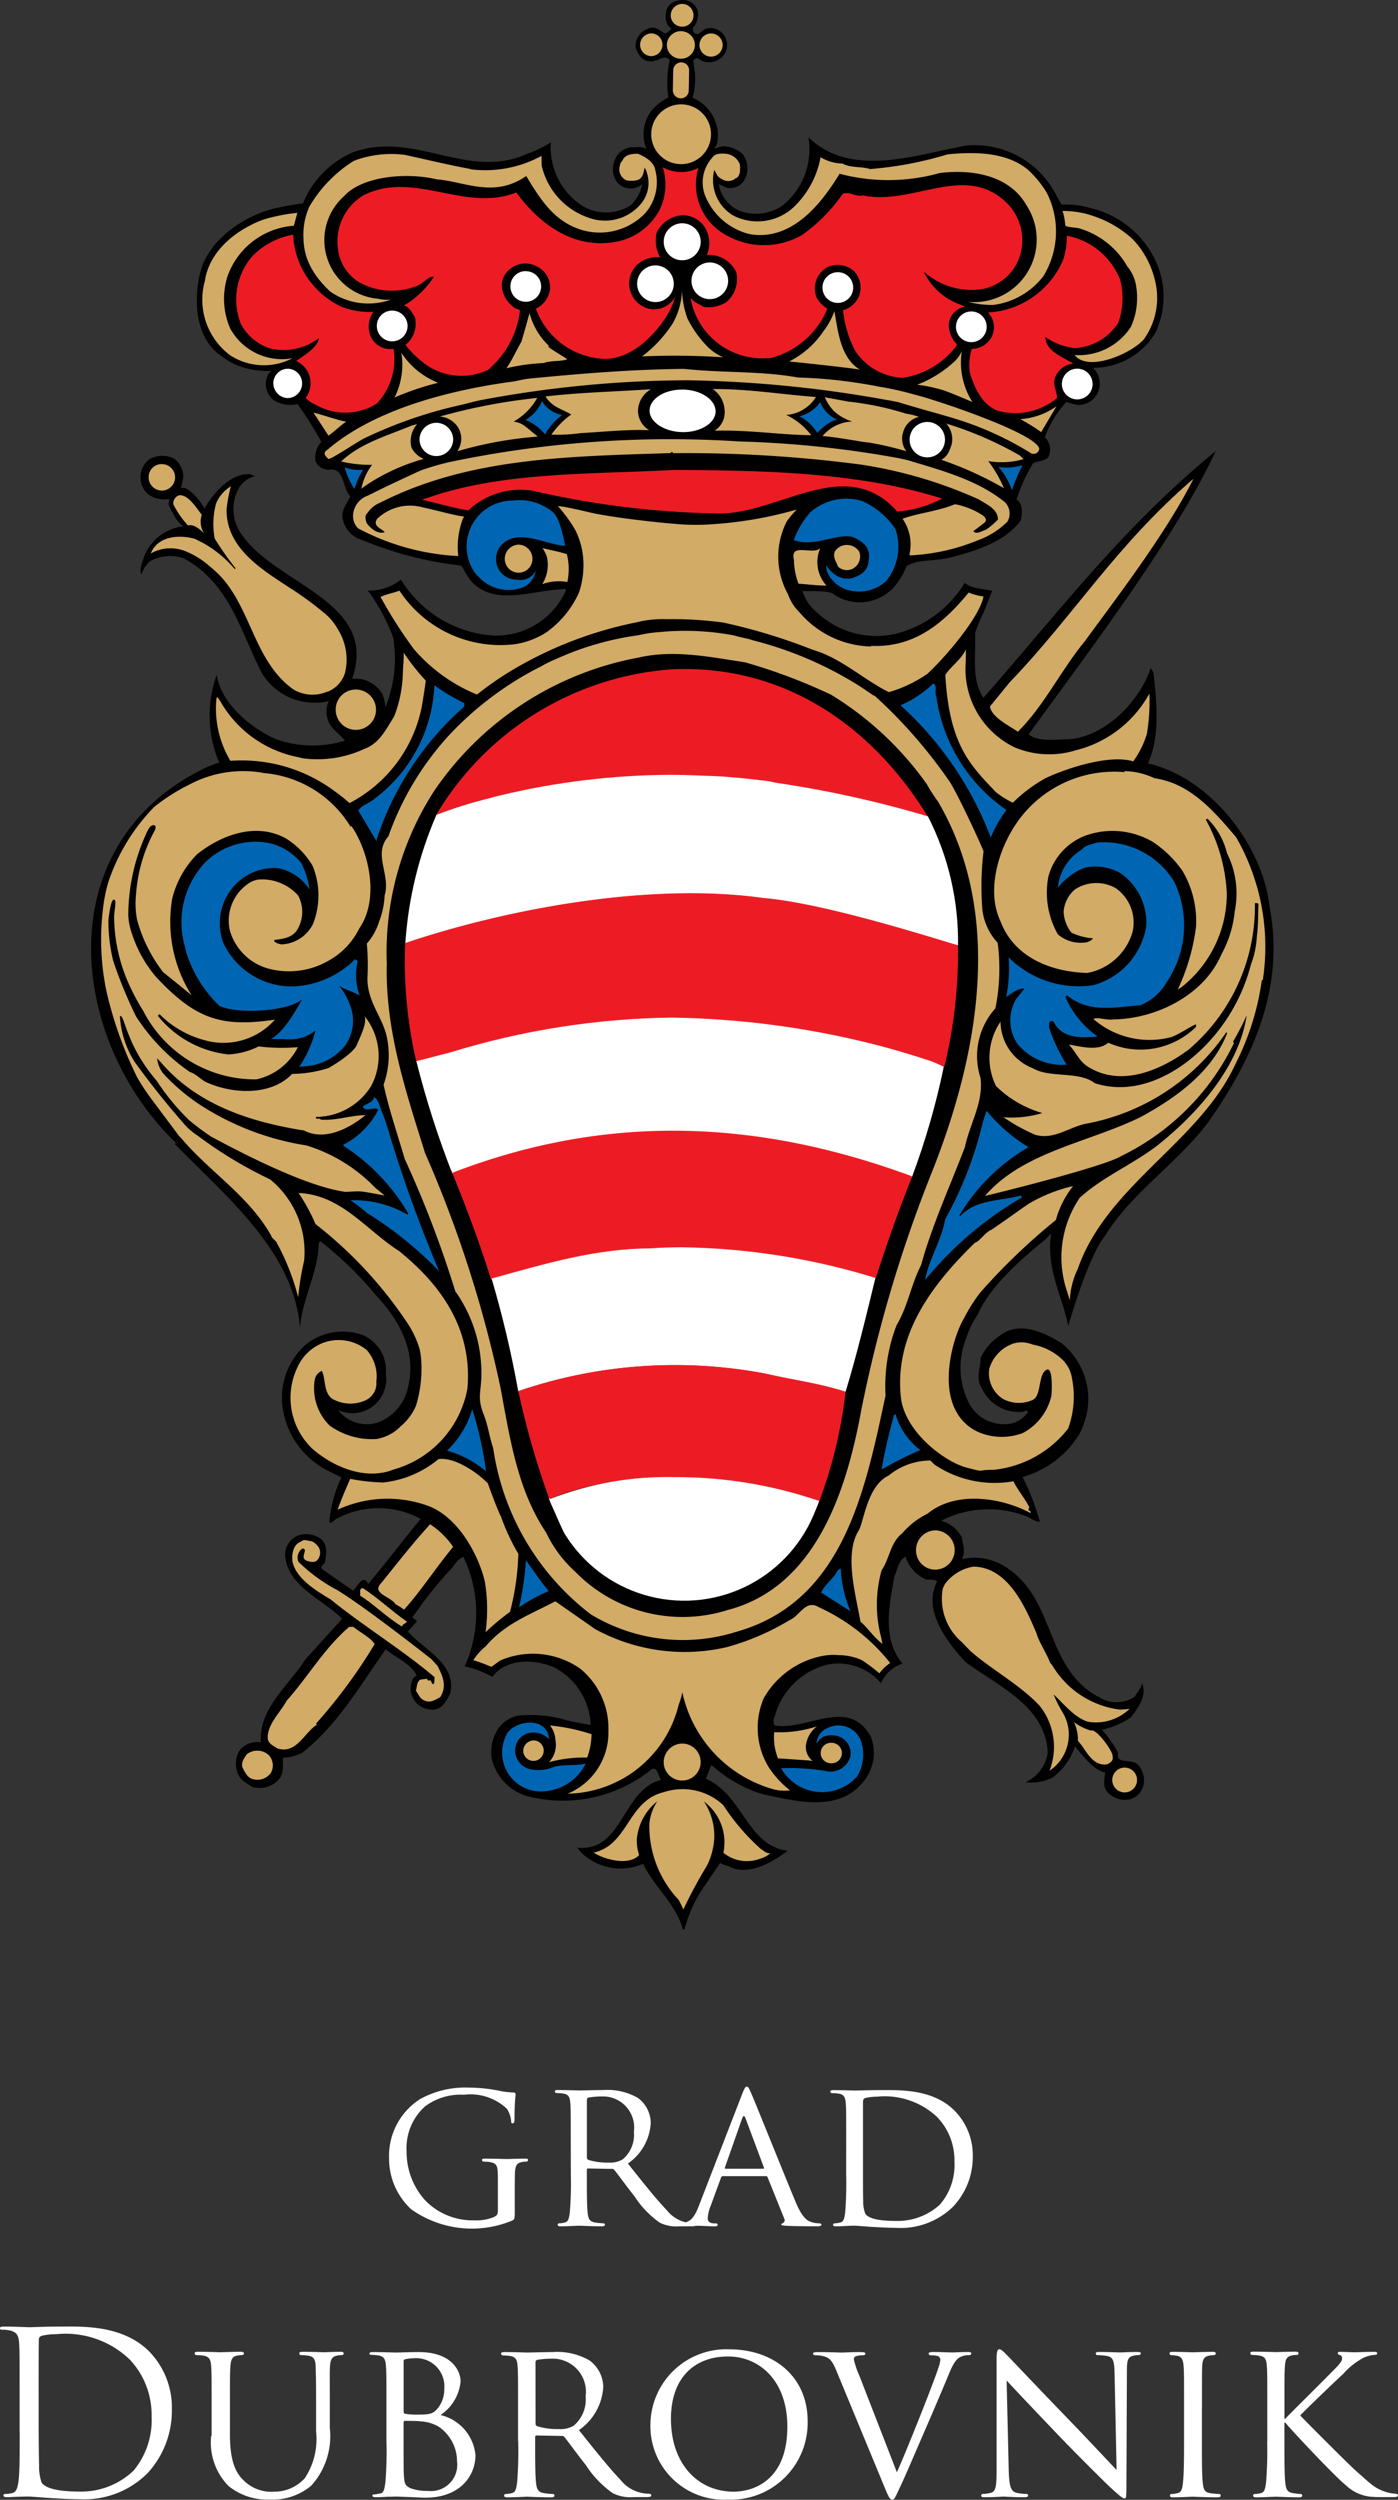 <svg xmlns="http://www.w3.org/2000/svg" xmlns:xlink="http://www.w3.org/1999/xlink" viewBox="0 0 83.937 150">
  <rect x="0" y="0" width="83.937" height="150" fill="#333333" stroke="none"/>
  <defs>
    <style>
      .cls-1, .cls-13, .cls-14, .cls-2, .cls-3, .cls-4 {
        fill-rule: evenodd;
      }

      .cls-2 {
        fill: #d2ab67;
      }

      .cls-3 {
        fill: #ed1c24;
      }

      .cls-4 {
        fill: #0066b3;
      }

      .cls-5 {
        clip-path: url(#clip-path);
      }

      .cls-6 {
        fill: url(#linear-gradient);
      }

      .cls-7 {
        clip-path: url(#clip-path-2);
      }

      .cls-8 {
        fill: url(#linear-gradient-2);
      }

      .cls-9 {
        clip-path: url(#clip-path-3);
      }

      .cls-10 {
        fill: url(#linear-gradient-3);
      }

      .cls-11 {
        clip-path: url(#clip-path-4);
      }

      .cls-12 {
        fill: url(#linear-gradient-4);
      }

      .cls-13 {
        fill: #7a7b6f;
      }

      .cls-14, .cls-15 {
        fill: #fff;
      }
    </style>
    <clipPath id="clip-path">
      <path id="Path_155" data-name="Path 155" d="M78.483,160.169a.85.85,0,0,1,0,.1c0-.034,0-.068.006-.1,0,0,0,0,0,0m31.374-7.633v-.012h-.006s0,.006.006.012m-.019-.012h.012c0-.006-.009-.012-.012-.019ZM84.167,151.3c-.18.037-.378.093-.558.149a25.871,25.871,0,0,0-3.251,1.01,23.183,23.183,0,0,0-1.869,7.713c6.207-2.086,14.761-3.651,21.461-2.705,3.347.282,8.863,1.977,11.724,2.848a16.509,16.509,0,0,0-1.813-7.772v.009a64.96,64.96,0,0,0-9.024-2c-.2-.025-.375-.087-.573-.112-.772-.093-1.522-.189-2.3-.242-.654-.071-1.286-.065-1.94-.1-.549-.025-1.1-.037-1.649-.037A44.61,44.61,0,0,0,84.167,151.3" transform="translate(-78.48 -150.06)"/>
    </clipPath>
    <linearGradient id="linear-gradient" x1="-2.262" y1="13.394" x2="-2.253" y2="13.394" gradientUnits="objectBoundingBox">
      <stop offset="0" stop-color="#fff"/>
      <stop offset="1" stop-color="#fff"/>
    </linearGradient>
    <clipPath id="clip-path-2">
      <path id="Path_161" data-name="Path 161" d="M82.656,199.168l-2,.518a55.228,55.228,0,0,0,2.157,6.737c9.368-3.613,18.421-3.18,27.6.214a44.764,44.764,0,0,0,1.909-6.613c-.236-.124-.493-.229-.747-.335-1.2-.4-2.581-.809-3.747-1.091A52.5,52.5,0,0,0,95.96,197.07a47.109,47.109,0,0,0-13.3,2.1" transform="translate(-80.66 -197.07)"/>
    </clipPath>
    <linearGradient id="linear-gradient-2" x1="-2.395" y1="12.957" x2="-2.385" y2="12.957" xlink:href="#linear-gradient"/>
    <clipPath id="clip-path-3">
      <path id="Path_168" data-name="Path 168" d="M104.753,241.6c-3.31.015-6.282.914-9.533,1.81a62.816,62.816,0,0,1,1.6,6.765,29.032,29.032,0,0,1,14.851-1.051c1.677.391,3.142.558,4.8,1.088.676-2.2,1.3-4.8,1.794-6.84a41.28,41.28,0,0,0-11.6-1.838c-.642,0-1.28.019-1.906.065" transform="translate(-95.22 -241.53)"/>
    </clipPath>
    <linearGradient id="linear-gradient-3" x1="-3.476" y1="13.153" x2="-3.462" y2="13.153" xlink:href="#linear-gradient"/>
    <clipPath id="clip-path-4">
      <path id="Path_173" data-name="Path 173" d="M106.369,287.347c-.019-.022-.019-.04-.037-.059a.022.022,0,0,0-.022.019,3.622,3.622,0,0,0,.186.455c.155.329.645,1.5.781,1.7a8.431,8.431,0,0,0,14.912-1.113c.084-.211.288-.666.353-.883a26.334,26.334,0,0,0-8.674-1.432,19.356,19.356,0,0,0-7.5,1.317" transform="translate(-106.31 -286.03)"/>
    </clipPath>
    <linearGradient id="linear-gradient-4" x1="-5.127" y1="13.845" x2="-5.108" y2="13.845" xlink:href="#linear-gradient"/>
  </defs>
  <g id="grb-footer" transform="translate(0.02 -0.036)">
    <path id="Path_110" data-name="Path 110" class="cls-1" d="M54.071.7a1.281,1.281,0,0,1-.257.967c-.081.037-.022.139-.043.2.285.58.58-.186.955-.139a.975.975,0,0,1,1.038.676.961.961,0,0,1-.2,1.007,1.105,1.105,0,0,1-1.2.294c-.136-.043-.232-.2-.412-.167-.242.174-.121.118-.127.415A4.058,4.058,0,0,1,53.752,5.9a2.464,2.464,0,0,1,1.5,2.625.721.721,0,0,1-.226.431l.539-.149a1.869,1.869,0,0,1,1.162.44,1.405,1.405,0,0,1,.127,1.608.956.956,0,0,1-.8.462c-.257.034-.493-.149-.728-.232a2.142,2.142,0,0,0,1.218,1.59,2.858,2.858,0,0,0,2.563-.267,4.324,4.324,0,0,0,1.605-4.134c2.569,2.489,6.465,1.035,9.449.5a5.483,5.483,0,0,1,5.4,2.919,6.189,6.189,0,0,0,.366.623,5.258,5.258,0,0,1,1.661.189,5.8,5.8,0,0,1,3.982,3.207,5.061,5.061,0,0,1-.022,4.283,4.334,4.334,0,0,1-3.75,2.11,1.314,1.314,0,0,1,.248,1.571,1.259,1.259,0,0,1-1.221.651,4.2,4.2,0,0,1-.632-.17,6.362,6.362,0,0,0-1.289,2.117,1.007,1.007,0,0,1,.2,1.215c-.263.232-.62.2-.9.341a9.616,9.616,0,0,0-.995,2.182c.412.285.322.84.254,1.255-.976,1.329-2.832,1.85-4.066,2.182-1.237.313-2.045.121-2.786.542a4.161,4.161,0,0,1-.576,1.038,2.765,2.765,0,0,1-3.781.682c-.254-.263-1.385-.186-1.9-.214a2.617,2.617,0,0,0,.849,1.264,5.187,5.187,0,0,0,4.772,1.3,6.768,6.768,0,0,0,4.122-3.053c.449.384,1.1.338,1.655.487-.226.493-.4,1.023-.6,1.457a6.955,6.955,0,0,0-.437,1.1c.074,1.311-.251,2.712.5,3.855,4.379-4.952,8.324-10.211,13.946-14.8-2.275,4.952-7.3,11.6-11.231,16.995.626.487,1.68.288,2.355.3,2.222-.136,4.308-2.256,4.98-4.286l.155.26c.223,1.847.4,3.874-.322,5.467,3.75.865,6.864,4.89,7.292,8.547.958,4.937-1.007,9.161-3.617,12.9-1.791,2.464-4.642,4.274-6.238,6.88-.973,1.19-2.014,4.72-2.225,5.429-.344-1.773-1.342-3.378-1.023-5.55l-.322.332c-1.289,1.066-3.3,2.733-4.094,4.54a5.742,5.742,0,0,0-.7,1.453,4.691,4.691,0,0,0,.242,3.97,2.368,2.368,0,0,0,2.6,1.082,1.806,1.806,0,0,0,.886-.657c-.1-.2-.279.034-.456-.009a2.414,2.414,0,0,1-2.33-1.453c-.384-.583-.056-1.171-.065-1.785a3.34,3.34,0,0,1,1.218-1.385c1.147-.849,2.64-.127,3.657.505a4.317,4.317,0,0,1,1.463,4.391,6.128,6.128,0,0,1-.375,1,5.848,5.848,0,0,1-3.44,2.631,15.219,15.219,0,0,1,1.038,2.678c-.316.034-.629-.31-.964-.375a6.249,6.249,0,0,0-4.965.322,1.983,1.983,0,0,1,1.23.976c.071.477.26.877.015,1.329a3.43,3.43,0,0,1,2.451.363c3.257,1.866,2.439,6.214,5.835,7.943a1.963,1.963,0,0,0,2.1-.059c.143-.276.428-.567.434-.824.3.8-.226,1.481-.676,2.07a4.856,4.856,0,0,1-1.739.741A6.839,6.839,0,0,1,79.3,105.2c-.133.812.886.254,1.274.818a1.41,1.41,0,0,1,.236,1.215,1.149,1.149,0,0,1-.747.759,1.39,1.39,0,0,1-1.243-.282c-.49-.347-.341-.858-.291-1.314-.731-.152-1.329-1.016-1.813-1.562a3.855,3.855,0,0,1-1.364,1.878,2.932,2.932,0,0,1-1.611.267,2.3,2.3,0,0,0,1.342-1.8c-.164-2.8-3.015-3.982-4.934-5.408l-.387-.425c-1.007-1.209-2.126-2.836-1.323-4.407-.2-.2-.555-.05-.769-.174a2.226,2.226,0,0,1-1.125-1.311c-.421.189-.471.744-.657,1.119-.31,1.68-.787,3.83.474,5.284a2.13,2.13,0,0,0-1.292,1.184,3.344,3.344,0,0,0-3.251-1.113,4.368,4.368,0,0,0-3.133,3.111.62.62,0,0,0-.009.536c2.017.316,4.435-1.739,5.777.666a2.674,2.674,0,0,1-.325,2.55c-1.466,2.055-4.091,1.329-6.046.936l-.533-.167a8.334,8.334,0,0,1-2.665-1.618l-.332.827c2.241.976,2.479,4.032,4.915,4.317-1.187.908-2.526,1.5-3.567.924a1.962,1.962,0,0,1-.493-.189c-.245.372-.614.9-.775,1.156a8.21,8.21,0,0,0-1.364,2.829l-.1,0c-.406-1.534-1.717-2.532-2.383-3.933a3.4,3.4,0,0,1-3.753-.707l-.192-.26c2.752.27,2.665-3.477,5.036-4.069-.2-.22-.2-.8-.564-.645a8.5,8.5,0,0,1-7.487,1.621,3.085,3.085,0,0,1-2.138-2.281,2.625,2.625,0,0,1,.39-1.757A1.97,1.97,0,0,1,43.188,103a7.391,7.391,0,0,1,3.068.276c.474.108.948.2,1.382.263a4.072,4.072,0,0,0-2.194-3.452c-1.159-.5-2.826-.549-3.657.505l-.062.059a6.115,6.115,0,0,0-1.655-.626A7.752,7.752,0,0,0,40,93.463c-.319.074-.545.505-.747.719a24.249,24.249,0,0,0-2.315,2.91l.273.223-.549.623c.97,1.109,2.919,1.9,2.547,3.7-.186.394-.434.883-.911.973a1.313,1.313,0,0,1-1.181-.459,1.264,1.264,0,0,1-.192-1.292c.022-.118.161-.2.263-.313-.421-.722-1.23-1.035-1.853-1.543-1.528,2.132-2.86,4.506-5.017,6.21a2.692,2.692,0,0,1-1.156.294c-.028.474.081.954-.282,1.342a1.568,1.568,0,0,1-1.574.406c-.313-.223-.725-.409-.858-.809a1.575,1.575,0,0,1,.065-1.308,1.311,1.311,0,0,1,1.32-.549c-.139-2.005,1.652-3.4,2.693-5l2.188-2.417c-1.147-1.171-3.235-1.906-3.418-3.753a1.239,1.239,0,0,1,.917-1.292,1.558,1.558,0,0,1,1.184.22c.468.347.378.939.291,1.413,0,.158-.363.232-.167.434l1.838,1.283c.26-.155.576-1.06.92-.4,1.054-1.249,2.092-2.616,3.149-3.9a5.262,5.262,0,0,0-5.157.059c-.1.077-.183.2-.319.152a7.311,7.311,0,0,1,.725-2.7l-.666-.332a5.036,5.036,0,0,1-2.86-3.8,4.259,4.259,0,0,1,1.382-3.84,3.57,3.57,0,0,1,3.44-.567,2.314,2.314,0,0,1,1.364,2.327A2.039,2.039,0,0,1,33.9,84.755a2.1,2.1,0,0,1-1.426-.105,2.191,2.191,0,0,0,2.4.741,2.912,2.912,0,0,0,1.807-2.166c.518-2.132-.576-4.016-1.918-5.448a21.755,21.755,0,0,0-3.347-3.257l-.1.1c-.056,1.844-.995,3.313-1.128,5.095-.369-4.568-4.41-7.856-7.521-11.029l.062-.077c-6.406-6.17-7.766-17.934,1.838-22.53.279-.115.58-.226.778-.3l-.077-.139a7.221,7.221,0,0,1-.081-5.116c.245,1.729,2.061,3.211,3.573,3.877a6.65,6.65,0,0,0,4.122.081c-.288-.4-.877-.731-1.026-1.267a1.482,1.482,0,0,1,.062-1.128,1.627,1.627,0,0,1-.657.105,3.666,3.666,0,0,1-3.4-1.828c-1.243-2.442-1.9-5.312-4.627-6.812A2.474,2.474,0,0,0,21.2,33.7a1.577,1.577,0,0,0-.533.821c-.152-.319.056-.753.18-1.147a2.909,2.909,0,0,1,2.334-1.76,1.871,1.871,0,0,1-.638-.824c-.136-.1-.152-.341-.229-.421-.056-.139.025-.276.028-.4a1.568,1.568,0,0,1-1.323-.322,1.321,1.321,0,0,1-.372-1.277,1.242,1.242,0,0,1,.57-.821,1.591,1.591,0,0,1,1.407.006,1.367,1.367,0,0,1,.555,1.082,3.8,3.8,0,0,1-.152.691c.459-.211,1.388,1.038,1.422,1.237.493-.9,1.528-2.092,2.6-2.07.18-.037.294.084.452.108a1.566,1.566,0,0,0-1.047.834,2.6,2.6,0,0,0,.267,2.721c2.1,2.994,8.212,3.982,6.595,8.612a1.863,1.863,0,0,1,1.788.868,1.923,1.923,0,0,1,.2.855,7.724,7.724,0,0,0,.477-4.193,11.463,11.463,0,0,0-1.416-2.684l-.118-.143a3.054,3.054,0,0,0,2-.657,7.042,7.042,0,0,0,5.625,3.359,4.592,4.592,0,0,0,4.274-2.693l0-.1c-2,0-4.906,1.395-6.124-1.168l-.155-.242a21.5,21.5,0,0,1-5.919-1.522,1.66,1.66,0,0,1-1.221-1.432c-.012-.477.313-.806.477-1.2-.487-.505-.344-1.791-1.317-1.593a.884.884,0,0,1-.765-.49,1.4,1.4,0,0,1,.341-1.184,21.049,21.049,0,0,0-1.422-2.268,1.9,1.9,0,0,1-1.422-.226,1.22,1.22,0,0,1-.409-1.395.624.624,0,0,1,.263-.372,4.853,4.853,0,0,1-1.187-.084,4.017,4.017,0,0,1-1.847-.827c-1.447-1-1.649-3.025-1.3-4.745.378-2.114,2.668-3.675,4.618-4.115.536-.108,1.075-.217,1.611-.285A5.621,5.621,0,0,1,33.4,9.164c3.672-1.3,6.886,1.717,10.428.1a6.614,6.614,0,0,0,1.419-.688,4.175,4.175,0,0,0,1.813,3.762,2.745,2.745,0,0,0,2.975.019,2.323,2.323,0,0,0,.7-1.274,1.063,1.063,0,0,1-1.525-.127,1.338,1.338,0,0,1-.155-1.233,1.222,1.222,0,0,1,.989-.852c.316.025.694-.087.948.118a2.361,2.361,0,0,1,.2-2.179,3.109,3.109,0,0,1,1.109-.93,6.043,6.043,0,0,1,.084-2.237c-.35-.384-.635.087-1.131.077-.573-.012-.765-.431-.917-.831a1.081,1.081,0,0,1,.676-1.1A.633.633,0,0,1,51.7,1.8c.177.1.449.307.511.208L52.5,1.76c-.449-.267-.381-.8-.294-1.175a.88.88,0,0,1,.744-.521A.921.921,0,0,1,54.071.7" transform="translate(-12.193 0)"/>
    <path id="Path_111" data-name="Path 111" class="cls-2" d="M156.856,32.053a5.136,5.136,0,0,1-.2,5.014,4.523,4.523,0,0,1-3.006,1.726,5.573,5.573,0,0,1-1.525-.189,3.753,3.753,0,0,0,3.521-5.783c-1.016-1.8-3.229-2.185-5.216-1.943a11.425,11.425,0,0,1-6.009.043c-1.168,1.921-2.932,4.047-5.4,3.623a3.873,3.873,0,0,1-2.69-2.352,2.213,2.213,0,0,1,.44-2.231c.143-.254.521-.267.778-.242a.992.992,0,0,1,.88.632c.034.3.043.753-.254.846a.69.69,0,0,1-.852.025c-.276-.124-.273-.3-.428-.524a2.477,2.477,0,0,0,1.119,2.718,3.189,3.189,0,0,0,3.6-.446,5.463,5.463,0,0,0,1.664-3.04,2.708,2.708,0,0,0,1.32.381c.471.267,1.128.161,1.658.328a21.971,21.971,0,0,0,4.655-.883c1.689-.164,3.533-.13,4.819.924a6.335,6.335,0,0,1,1.125,1.373" transform="translate(-94.031 -20.459)"/>
    <path id="Path_112" data-name="Path 112" class="cls-2" d="M79.875,30.761a2.841,2.841,0,0,1-.586,2.606,3.787,3.787,0,0,1-3.827,1.016c-1.655-.508-2.464-1.813-3.328-3.235-1.949,1.351-3.694.325-5.377.2-1.794-.431-4.456-.2-5.55,1a3.531,3.531,0,0,0,2.024,6.164,2.5,2.5,0,0,0,.772.056,4.022,4.022,0,0,1-3.638-.487,7.193,7.193,0,0,1-.756-.827,4.648,4.648,0,0,1-.595-1.041,3.85,3.85,0,0,1-.254-1.292,4.153,4.153,0,0,1,.353-1.937,8.034,8.034,0,0,1,2.671-2.746,6.318,6.318,0,0,1,3.08-.356c1.283.282,2.647.607,3.83.827l.158.043a7.086,7.086,0,0,0,4.2-.812l.009.576a4.315,4.315,0,0,0,2.991,3.189,2.806,2.806,0,0,0,2.991-.914,1.96,1.96,0,0,0,.2-2.157c-.065.316-.093.654-.452.765a1.66,1.66,0,0,1-.635.009.721.721,0,0,1-.4-.88c.025-.217.186-.313.186-.372.164-.294.521-.347.9-.341.4.161.945.468,1.035.945" transform="translate(-40.559 -20.55)"/>
    <path id="Path_113" data-name="Path 113" class="cls-3" d="M87.064,32.437a3.442,3.442,0,0,0,1.509,3.954,4.6,4.6,0,0,0,4.7.09,9.97,9.97,0,0,0,2.448-2.47c.381-.192.809.2,1.209.084,3.022.654,6.226-2.061,8.733.545a3.144,3.144,0,0,1,.632,3.285,2.953,2.953,0,0,1-2.135,1.782,4.275,4.275,0,0,1-3.57-1.041,3.855,3.855,0,0,0,2.262,2.005c.118.062.217.084.177.1a1.345,1.345,0,0,0-.5.248,1.131,1.131,0,0,0-.381,1.243,1.652,1.652,0,0,0,.44.781,1.1,1.1,0,0,1-.223.313,4.928,4.928,0,0,1-3.046,1.686,3.611,3.611,0,0,1-2.845-1.621,6.71,6.71,0,0,1-.728-2.433,1.477,1.477,0,0,0,.97-.874,1.449,1.449,0,0,0-.288-1.453,1.491,1.491,0,0,0-1.6-.27,1.451,1.451,0,0,0-.651,1.872,1.72,1.72,0,0,0,.623.626l-.105.257a5.073,5.073,0,0,1-3.223,2.693,4.38,4.38,0,0,1-4.85-3.424l-.015-.239c.034.3.586.468.762.611a2.067,2.067,0,0,0,1.354-.273,1.822,1.822,0,0,0,.61-1.813,1.793,1.793,0,0,0-1.766-1.026l-.022.04a1.781,1.781,0,0,0-.183-1.828,1.609,1.609,0,0,0-1.2-.6,1.819,1.819,0,0,0-1.605,1.041,2.078,2.078,0,0,0,.208,1.491,1.751,1.751,0,0,0-1.116.236,1.559,1.559,0,0,0,.3,2.8,1.423,1.423,0,0,0,1.717-.682,4.354,4.354,0,0,1-.558,1.24C84.43,42.456,83.014,44,81.291,43.9a4.559,4.559,0,0,1-3.985-3.009,1.5,1.5,0,0,0,.855-1.274,1.415,1.415,0,0,0-.769-1.243,1.442,1.442,0,0,0-1.67.167,1.227,1.227,0,0,0-.456,1.1,1.761,1.761,0,0,0,.827,1.246.954.954,0,0,1,.257.105A5.462,5.462,0,0,1,74.42,44.57a3.722,3.722,0,0,1-3.759-.35,5.988,5.988,0,0,1-1.187-1.153,1.613,1.613,0,0,0,.567-1.655c-.174-.26-.325-.642-.66-.707a5.349,5.349,0,0,0,1.8-1.729c-.316-.046-.6.366-.942.518a4.053,4.053,0,0,1-3.545-.186A2.69,2.69,0,0,1,65.421,37.3a3.24,3.24,0,0,1,1.509-3.2c3.062-1.546,6.086,1.047,9.2-.18,1.429,1.949,3.465,3.4,5.931,2.969a3.7,3.7,0,0,0,2.693-1.971,3.44,3.44,0,0,0,.167-2.513,2.229,2.229,0,0,0,2.138.037" transform="translate(-45.149 -22.335)"/>
    <path id="Path_114" data-name="Path 114" class="cls-2" d="M207.324,41.088a6.592,6.592,0,0,1,2.687,1.46l.155.161a5.35,5.35,0,0,1,1.206,2.284,4.267,4.267,0,0,1-.645,3.595c-.731.858-3.35,2-4.162.951a3.722,3.722,0,0,0,3.384-1.7,4.238,4.238,0,0,0,.322-2.352,2.461,2.461,0,0,0-.552-1.28,4.92,4.92,0,0,0-2.91-2.278c-.375-.068-.812-.056-.809-.2a3.54,3.54,0,0,0-.161-.837,5.925,5.925,0,0,1,1.484.189" transform="translate(-142.064 -28.199)"/>
    <path id="Path_115" data-name="Path 115" class="cls-2" d="M44.718,42.039a4.564,4.564,0,0,0-3.985,3.037,4.482,4.482,0,0,0,.158,3.115A3.539,3.539,0,0,0,43.454,50a3.413,3.413,0,0,0,1.19-.015,3.722,3.722,0,0,1-3.744-.17,4.16,4.16,0,0,1-1.522-4.472c.273-1.838,1.943-3.1,3.52-3.679a11.049,11.049,0,0,1,2.03-.4Z" transform="translate(-27.095 -28.456)"/>
    <path id="Path_116" data-name="Path 116" class="cls-3" d="M196.832,48.286a4.372,4.372,0,0,1-.108,2.616,3.306,3.306,0,0,1-2.625,1.515,3.84,3.84,0,0,1-1.751-.669c.022.874,1.088,1.212,1.674,1.6a1.309,1.309,0,0,0-1.106.871c-.127.434.143.837.136,1.193a3.933,3.933,0,0,1-3.465.787c-.985-.276-1.481-1.376-1.76-2.253a3.145,3.145,0,0,1,.108-1.484,1.363,1.363,0,0,0,1.206-.75,1.279,1.279,0,0,0-.229-1.432,5.215,5.215,0,0,0,4.5-3.145,4.351,4.351,0,0,0,.226-1.463,4.29,4.29,0,0,1,3.192,2.616" transform="translate(-129.606 -31.492)"/>
    <path id="Path_117" data-name="Path 117" class="cls-3" d="M49.184,45.825a5.033,5.033,0,0,0,2.916,4,4.721,4.721,0,0,0,1.878.294A1.526,1.526,0,0,0,53.87,51.7a1.306,1.306,0,0,0,1.317.641,3.863,3.863,0,0,1-.995,3.273,3.547,3.547,0,0,1-3.651.09,1.661,1.661,0,0,1-.626-.428,1.46,1.46,0,0,0-.573-2.21c.542-.387,1.264-.787,1.376-1.382a3.5,3.5,0,0,1-2.987.617,3.08,3.08,0,0,1-1.7-1.441,3.968,3.968,0,0,1,.654-4.054,4.476,4.476,0,0,1,2.482-1.32Z" transform="translate(-31.58 -31.368)"/>
    <path id="Path_118" data-name="Path 118" class="cls-2" d="M127.081,57.848A6.74,6.74,0,0,0,128.24,59.5a2.963,2.963,0,0,0,1,.694,44.1,44.1,0,0,0-4.878-.053,7.738,7.738,0,0,0,1.844-1.986,4.256,4.256,0,0,0,.555-2.011,5.546,5.546,0,0,0,.322,1.708" transform="translate(-85.834 -38.717)"/>
    <path id="Path_119" data-name="Path 119" class="cls-2" d="M157.135,63.8c-.037-.059-3.917-.471-4.255-.5a5.4,5.4,0,0,0,2.076-1.844,4.24,4.24,0,0,0,.638-1.178c.217,1.175.344,2.8,1.54,3.52" transform="translate(-105.516 -41.574)"/>
    <path id="Path_120" data-name="Path 120" class="cls-2" d="M100.653,62.641l-.059.037c.332.263.784.511,1.156.756-.341.152-.973.062-1.413.229a12.489,12.489,0,0,0-2.247.313c.325-.449.6-1.078.9-1.59.17-.57.341-1.184.49-1.717a4.162,4.162,0,0,0,1.171,1.971" transform="translate(-67.706 -41.844)"/>
    <path id="Path_121" data-name="Path 121" class="cls-2" d="M180.993,71.086c-.552-.229-1.023-.437-1.633-.666a8.969,8.969,0,0,0-1.68-.369,6.937,6.937,0,0,0,2.309-1.463,2.11,2.11,0,0,0,.369-.549,4.418,4.418,0,0,0,.635,3.046" transform="translate(-122.63 -46.93)"/>
    <path id="Path_122" data-name="Path 122" class="cls-2" d="M79.036,70.144a16.258,16.258,0,0,0-2.616.883,4.42,4.42,0,0,0,.409-2.687,4.676,4.676,0,0,0,2.207,1.8" transform="translate(-52.751 -47.137)"/>
    <path id="Path_123" data-name="Path 123" class="cls-2" d="M91.266,71.984a29.173,29.173,0,0,1,3.9.372c.276.043.79.133.989.177a17.958,17.958,0,0,1,2.132.477c1.184.279,7.252,2.3,7.493,3.235a.336.336,0,0,1-.521.267,19.314,19.314,0,0,0-4.246-1.965c-1.261-.4-2.563-.722-3.688-1.082-.217-.043-.415-.087-.713-.133a73.045,73.045,0,0,0-11.953-1.181,67.971,67.971,0,0,0-12.3,1.171c-.319.053-1.075.257-1.233.294a26.683,26.683,0,0,0-5.848,2.008c-.418.189-2.207,1.426-2.2,1.227-.254-.242-.27-.381-.05-.518,2.882-2.482,7.484-3.623,11.3-4.125a6.8,6.8,0,0,1,1.054-.18c3.158-.3,5.86-.521,9.071-.561,2.315.251,4.6.115,6.812.514" transform="translate(-43.403 -49.297)"/>
    <path id="Path_124" data-name="Path 124" class="cls-2" d="M144.258,75.846a2.28,2.28,0,0,1-1.785,1.075,4.047,4.047,0,0,1,1.5,1.218c-1.785-.016-3.781-.332-5.8-.27a1.318,1.318,0,0,0,.6-1.258,1.626,1.626,0,0,0-.71-1.243c2.145-.015,4.078.319,6.2.477" transform="translate(-95.289 -51.987)"/>
    <path id="Path_125" data-name="Path 125" class="cls-2" d="M112,75.4a1.54,1.54,0,0,0-.778,1.274,1.361,1.361,0,0,0,.672,1.184l-.573-.012c-1.15,0-2.442.13-3.551.189a9.705,9.705,0,0,1-1.748.087,4.989,4.989,0,0,1,1.193-1.206c-.607-.35-1.14-.437-1.546-1.082,2.005-.239,4.286-.294,6.331-.434" transform="translate(-72.936 -52.009)"/>
    <path id="Path_126" data-name="Path 126" class="cls-2" d="M160.888,77.207a17.645,17.645,0,0,1,3.455.722,3.705,3.705,0,0,1,.769.192,1.3,1.3,0,0,0-.951.933,1.246,1.246,0,0,0,.2,1.134,18.31,18.31,0,0,0-2.21-.518c-.177-.025-.474-.05-.651-.093-.731-.112-1.6-.27-2.176-.3A2.434,2.434,0,0,1,161.1,78.4a2.929,2.929,0,0,1-1.1-.635,2.83,2.83,0,0,1-.539-.824c.158.043,1.007.18,1.422.267" transform="translate(-109.96 -53.071)"/>
    <path id="Path_127" data-name="Path 127" class="cls-4" d="M157.128,78.959c-.456.012-1.1.672-1.206.772a2.78,2.78,0,0,0-1.072-.992,2.056,2.056,0,0,0,1.246-.849,2.029,2.029,0,0,0,1.032,1.069" transform="translate(-106.876 -53.727)"/>
    <path id="Path_128" data-name="Path 128" class="cls-4" d="M104,78.524a3.511,3.511,0,0,0-1.035,1.171,2.971,2.971,0,0,0-1.175-.874,2.384,2.384,0,0,0,.995-1.131,1.7,1.7,0,0,0,1.215.834" transform="translate(-70.259 -53.589)"/>
    <path id="Path_129" data-name="Path 129" class="cls-2" d="M187.088,83.991l.2.2a4.765,4.765,0,0,1-2.123.118,7.2,7.2,0,0,1,.942,1.624,21.442,21.442,0,0,0-3.753-1.7c.319-.192.425-.369.611-.9a1.419,1.419,0,0,0-.313-1.274,21.415,21.415,0,0,1,4.441,1.931" transform="translate(-125.853 -56.605)"/>
    <path id="Path_130" data-name="Path 130" class="cls-2" d="M62.661,80.462c-.421.27-.725.62-1.066.834l-.9-1.385c.651.17,1.4.443,1.971.552" transform="translate(-41.896 -55.121)"/>
    <path id="Path_131" data-name="Path 131" class="cls-2" d="M197.65,79.472a11.445,11.445,0,0,1,1.255.778l.92-1.55a4.222,4.222,0,0,1-2.176.772" transform="translate(-136.412 -54.286)"/>
    <path id="Path_132" data-name="Path 132" class="cls-2" d="M70.635,82.15a1.564,1.564,0,0,0-.344,1.4,1.412,1.412,0,0,0,.741.688,12.091,12.091,0,0,0-3.542,1.636l-.2.155a3.348,3.348,0,0,1,.642-1.435,7.426,7.426,0,0,1-1.859-.2c1.131-1.088,2.786-1.553,4.246-2.16Z" transform="translate(-45.609 -56.667)"/>
    <path id="Path_133" data-name="Path 133" class="cls-2" d="M101.216,86.338l.474.108c1.952.592,4.181,1.171,5.842,2.532a.965.965,0,0,1,.136,1.153,4.844,4.844,0,0,1-1.766,1.116,12.233,12.233,0,0,1-3.9.9c-.059,0-.18.037-.217-.043a2.694,2.694,0,0,0-.415-2.148c1.078-.375,2.089-.437,3.149-.871a4.58,4.58,0,0,1,1.556.6c.158.084.431.285.229.5l-.685.521c.214.223.518-.031.756-.084a4.569,4.569,0,0,0,.725-.62c-.006-.654-.734-.927-1.165-1.212a27.1,27.1,0,0,0-7.019-2.076,80.483,80.483,0,0,0-11.29-.691l-.1-.081-.1.077c-6.111.2-12.1.263-17.426,2.978a1.633,1.633,0,0,0-.744.6c-.143.136-.183.294-.053.632.251.322.641.666,1.082.536-.214-.242-.747-.35-.462-.8a2.848,2.848,0,0,1,2.767-.682c.493.09,1.934.493,2.448.542-.022.081-.084.136-.1.236a4.655,4.655,0,0,0-.239,2.135,14.273,14.273,0,0,1-6.015-1.661,1.029,1.029,0,0,1-.3-.837,1.325,1.325,0,0,1,.9-1.134c1.06-.536,2.083-1.01,3.161-1.506a15.1,15.1,0,0,1,1.993-.558A64.532,64.532,0,0,1,91.6,85.321a62.209,62.209,0,0,1,9.616,1.016" transform="translate(-47.202 -58.794)"/>
    <path id="Path_134" data-name="Path 134" class="cls-4" d="M194.88,90.09a10.96,10.96,0,0,0-.645,1.515,3.855,3.855,0,0,0-.806-1.4,3.346,3.346,0,0,0,1.45-.112" transform="translate(-133.5 -62.146)"/>
    <path id="Path_135" data-name="Path 135" class="cls-2" d="M197.445,102.5c-1.463,1.8-2.392,3.8-3.988,5.4-.49-.347-1.59-.865-1.677-1.519.487-.6.75-.917,1.178-1.444,3.843-3.992,6.4-8.243,11.039-12.219-1.627,3.279-4.841,7.441-6.551,9.787" transform="translate(-132.361 -63.954)"/>
    <path id="Path_136" data-name="Path 136" class="cls-3" d="M112.969,92.747a6.925,6.925,0,0,1-2.693.781c-3.068-3.449-6.982.084-10.63.115a53.194,53.194,0,0,1-11.274-1.367,4.6,4.6,0,0,0-3.849,1.175c-.948-.136-1.856-.431-2.783-.629,4.611-1.7,9.942-1.515,15.1-1.791,5.451.025,11.119.133,16.127,1.717" transform="translate(-56.422 -62.795)"/>
    <path id="Path_137" data-name="Path 137" class="cls-4" d="M67.866,90.653a4.829,4.829,0,0,0-.518,1.159,4.43,4.43,0,0,1-.589-1.3,2.232,2.232,0,0,0,1.106.143" transform="translate(-46.085 -62.436)"/>
    <path id="Path_138" data-name="Path 138" class="cls-2" d="M33.749,95.653c.015,2.3,2.191,3.57,3.759,4.611a19.544,19.544,0,0,1,2.073,1.506,3.376,3.376,0,0,1,.852,1.007,3.414,3.414,0,0,1,.428,2.606,1.777,1.777,0,0,1-.992,1.113l-.121.037a2.244,2.244,0,0,1-2-.158c-2.563-1.853-2.513-5.4-4.955-7.332a5.082,5.082,0,0,0-1.627-1,2.418,2.418,0,0,0-1.968.18c.418-1.063,1.726-1.137,2.634-.88a6.74,6.74,0,0,1,2.4,1.81l.059-.037a18.406,18.406,0,0,1-1.255-1.788,4.664,4.664,0,0,1,.081-2.1,2.163,2.163,0,0,1,.893-1.035,7.82,7.82,0,0,0-.267,1.463" transform="translate(-20.165 -64.976)"/>
    <path id="Path_139" data-name="Path 139" class="cls-4" d="M159.859,98.459a3.285,3.285,0,0,1-.536,3.124,2.406,2.406,0,0,1-2.25.57A1.921,1.921,0,0,1,155.747,101l-.053-.359a2.22,2.22,0,0,0,.505.545,1.253,1.253,0,0,0,1.426.087,1.009,1.009,0,0,0,.632-.9c.068-.493.019-.951-.827-1.364s-2.433.626-3.669.127a5.145,5.145,0,0,1,1-1.667,3.265,3.265,0,0,1,3.105-.672,4.735,4.735,0,0,1,1.99,1.664" transform="translate(-106.123 -66.697)"/>
    <path id="Path_140" data-name="Path 140" class="cls-4" d="M95.694,97.649c.409.307.663,1.618.734,2.017-1.249-.084-2.913-1.147-3.908.043A1.293,1.293,0,0,0,92.4,101a1.235,1.235,0,0,0,1.137.694,1.059,1.059,0,0,0,1.14-.533,1.4,1.4,0,0,1-.691.958,2.446,2.446,0,0,1-2.783-.629,2.6,2.6,0,0,1-.214-.242,2.758,2.758,0,0,1,2.324-4.3,3.1,3.1,0,0,1,2.383.7" transform="translate(-62.52 -66.876)"/>
    <path id="Path_141" data-name="Path 141" class="cls-2" d="M35.261,97.094a1.325,1.325,0,0,0,.136,1.113c-.232-.223-.6-.567-.964-.474a5.382,5.382,0,0,1-.868-1.246.478.478,0,0,1,.369-.567c.518-.009.958.691,1.326,1.175" transform="translate(-23.167 -66.169)"/>
    <path id="Path_142" data-name="Path 142" class="cls-2" d="M98.684,98.251a5.672,5.672,0,0,0-.589.7,4.645,4.645,0,0,0,.074,4.382,2.764,2.764,0,0,0,.673,1.063,5.816,5.816,0,0,0,4.323,2.067l-.04-.04c2.554.127,4.326-1.286,5.891-3.2a3.3,3.3,0,0,0,.886.236c-.2,1.147-2.107,3.468-3.359,4.636a7.9,7.9,0,0,1-2.321,1.106c-1.512-.744-2.876-2.058-4.59-2.547a34.066,34.066,0,0,0-5.361-1.63,22.932,22.932,0,0,0-3.406-.2,6.319,6.319,0,0,0-1.77.183,23.647,23.647,0,0,0-6.849,2.507,19.47,19.47,0,0,0-2.752,1.832,9.961,9.961,0,0,1-3.793-2.73,27.461,27.461,0,0,1-2-3.13c.418-.189.738-.223,1.137-.375a7.254,7.254,0,0,0,6.976,3.207,4.891,4.891,0,0,0,1.838-.7,5.916,5.916,0,0,0,1.968-2.4,5.189,5.189,0,0,0,.239-2.176,4.718,4.718,0,0,0-.446-1.534,8.536,8.536,0,0,0-1.063-1.469c.555.031,1.739.35,2.312.462,1.481.285,3.8.53,4.689.6a13.629,13.629,0,0,0,2.259.025,23.978,23.978,0,0,0,5.076-.88" transform="translate(-50.874 -67.633)"/>
    <path id="Path_143" data-name="Path 143" class="cls-2" d="M163.094,105.939a.828.828,0,0,1-.5,1.082.783.783,0,0,1-.769-.174c-.133-.341-.4-.7-.1-1.032a.879.879,0,0,1,1.364.124" transform="translate(-111.528 -72.811)"/>
    <path id="Path_144" data-name="Path 144" class="cls-2" d="M155.683,108.417c-.514.009-1.128-.081-1.683-.112a4.12,4.12,0,0,1-.27-1.413c-.276-1.1,1.134-.276,1.58-.722a2.084,2.084,0,0,0,.372,2.247" transform="translate(-106.079 -73.243)"/>
    <path id="Path_145" data-name="Path 145" class="cls-2" d="M106.511,106.533a3.713,3.713,0,0,1,.028,1.667,3.031,3.031,0,0,0-1.509.13,2.154,2.154,0,0,0,.27-1.68,2.726,2.726,0,0,0-.248-.48c.514.124,1.088.236,1.46.363" transform="translate(-72.495 -73.243)"/>
    <path id="Path_146" data-name="Path 146" class="cls-2" d="M93.081,122.47c.294.105,1.066.239,1.066.279a22.27,22.27,0,0,1,6.511,2.783l.88.592-.037-.062a29.539,29.539,0,0,1,4.577,5.243c.6.982,1.928,3.9,2,4.122a17.624,17.624,0,0,0-.068,3.527,3.513,3.513,0,0,0,.914,1.962,11.921,11.921,0,0,1-.136,3.942,4.265,4.265,0,0,0-.893,4.168c.189,1.472-.648,2.764-.933,4.146-.877,2.3-1.993,4.741-2.634,7.087-.6,1.159-.781,2.445-1.478,3.62a10.228,10.228,0,0,0-.657,4.212c-1.218,5.646-2.5,12.343-8.934,14.166a10.687,10.687,0,0,1-8.764-1.041,15.317,15.317,0,0,1-5.857-9.966c-.226-.66-.31-1.354-.558-1.993-.415-1.02-.174-1.351-.152-2.361a8.472,8.472,0,0,0-1.568-5.067,64.856,64.856,0,0,0-3.04-7.949c-.409-1.416-.936-2.932-1.264-4.447a5.23,5.23,0,0,0,.211-2.771c-.232-1.274-1.227-2.185-1.178-3.691a13.754,13.754,0,0,0-.04-2,3.685,3.685,0,0,0,.741-1.333,4.859,4.859,0,0,0,.328-1.559c.381-1.243-.725-2.473.226-3.545a17.6,17.6,0,0,1,3.706-6.136,19.7,19.7,0,0,1,5.451-4.06,8.015,8.015,0,0,1,.942-.459,17.658,17.658,0,0,1,4.906-1.413,8.141,8.141,0,0,1,1.292-.192,15.734,15.734,0,0,1,4.438.2" transform="translate(-49.045 -84.312)"/>
    <path id="Path_147" data-name="Path 147" class="cls-2" d="M184.354,126.51a5.219,5.219,0,0,0,2.956,5.113,5.382,5.382,0,0,0,3.644.17,6.942,6.942,0,0,0,4.428-3.406,12.1,12.1,0,0,1-.146,2.4,5.5,5.5,0,0,1-.824,1.67c-1.36-.421-3.833.344-5.234.992a8.889,8.889,0,0,0-1.993,1.488,5.111,5.111,0,0,1-1.038-.654c-1.556-1.636-2.78-2.848-3.018-7.016.347-.53.989-.951,1.24-1.543Z" transform="translate(-126.392 -86.734)"/>
    <path id="Path_148" data-name="Path 148" class="cls-1" d="M101.575,129.111a19.546,19.546,0,0,1,5.746,5.364,9.7,9.7,0,0,0,.672,1.044c4.013,6.84,2.4,15.312-.387,22.3a81.044,81.044,0,0,0-4.239,14.333c-.883,4.782-2.74,10.515-8,11.882a9,9,0,0,1-9.154-2.3,7.453,7.453,0,0,1-1.739-2.334c-1.735-2.591-2.172-5.634-2.749-8.718A72.346,72.346,0,0,0,77.2,156.618c-1.159-3.71-2.4-7.382-2.3-11.386a17.825,17.825,0,0,1,2.876-10.394,19.018,19.018,0,0,1,12.247-7.955c2.132-.5,4.363-.016,6.378.282a33.9,33.9,0,0,1,5.175,1.946" transform="translate(-51.697 -87.389)"/>
    <path id="Path_149" data-name="Path 149" class="cls-2" d="M54.428,128.069c-.068.514-.136.948-.248,1.6a8.343,8.343,0,0,1-4.332,5.746,8.914,8.914,0,0,0-.781-.629,9.355,9.355,0,0,0-6.368-1.906,6.075,6.075,0,0,1-.84-3.725l.043-.118c.019.022.232.322.232.341a6.889,6.889,0,0,0,4.636,3.282l.257.065a6.679,6.679,0,0,0,3.719-.564c.877-.319,1.271-1.125,1.76-1.909l.062-.136a7.7,7.7,0,0,0,.483-2.47c.009-.415.077-.989.043-1.267a13.591,13.591,0,0,0,1.333,1.689" transform="translate(-28.884 -87.19)"/>
    <path id="Path_150" data-name="Path 150" class="cls-4" d="M176.6,133.166a9.921,9.921,0,0,0,4.212,6.8,7.028,7.028,0,0,0-.942,1.649,20.661,20.661,0,0,0-5.42-7.937,6.323,6.323,0,0,0,1.968-1.311c.273.164.05.5.183.8" transform="translate(-120.401 -91.324)"/>
    <path id="Path_151" data-name="Path 151" class="cls-4" d="M75.758,133.782l0,.2a18.108,18.108,0,0,0-5.268,7.989l0,.1-1.094-1.844c.2-.353.7-.443,1.026-.753a8.96,8.96,0,0,0,3.539-6.771,11.624,11.624,0,0,0,1.8,1.082" transform="translate(-47.9 -91.551)"/>
    <path id="Path_152" data-name="Path 152" class="cls-2" d="M200.981,149.788c2.117.3,3.533,1.912,4.909,3.545a13.192,13.192,0,0,1,1.6,8.575h-.059a15.832,15.832,0,0,1-1.6,5.064c-2.151,4.658-7.713,7.249-9.455,12.272a4.778,4.778,0,0,0-.471,1.875l-.149-.48a6.368,6.368,0,0,1,.744-5.677c1.494-1.36,3.511-2.135,5.024-3.434,2.3-1.9,4.568-4.593,5-7.518a15.267,15.267,0,0,1-.824,1.59l.059.081a14.624,14.624,0,0,1-6.372,6.579l-.381.192c-1.044.654-7.775,2.309-8.194,2.4,2.293-2.671,6.288-3.211,9.39-4.757,2.1-1.15,4.255-2.693,5.151-5.017l-.059-.04a13.064,13.064,0,0,1-8.352,5.47c-1.054.18-1.983,1.013-3.127.672a11.186,11.186,0,0,1-1.708-.924l-.2-.124a6.392,6.392,0,0,0,2.346-.254,6.532,6.532,0,0,1-2.783-1.621,3.855,3.855,0,0,1,.273-3.861,3.03,3.03,0,0,0,1.931,2.792c1.038.614,2.774.152,3.731.9,2.423.781,4.927-.48,6.688-2.312a10.884,10.884,0,0,0,2.69-4.825,5.478,5.478,0,0,0,.35-1.68c.09-.614.065-1.348.1-1.921-.037-.1-.158-.062-.217-.065a11.291,11.291,0,0,1-3.976,8.786c-1.568,1.159-3.948,2.284-5.969,1.075-.589-.328-.738-.846-1.224-1.373.654.093,1.757.431,2.361-.115a4.75,4.75,0,0,0,5.271-.948l0-.158c-.44.189-.9.539-1.463.765a5.147,5.147,0,0,1-4.7-1.082c.3-.133.772.093,1.209.025,2.52-.031,5.42-1.422,6.48-3.9a6.722,6.722,0,0,0,.8-2.582,5.407,5.407,0,0,0-.468-3.5,4.3,4.3,0,0,0-1.15-2.045c-.04-.022-.081.019-.121.037a10.079,10.079,0,0,1,1.264,4.466,7.149,7.149,0,0,1-2.705,5.578l-.242.155a12.441,12.441,0,0,0,1.1-3.787,5.951,5.951,0,0,0-.809-3.325,6.748,6.748,0,0,0-1.77-1.739,4.8,4.8,0,0,0-4.038-.394,3.647,3.647,0,0,0-2.247,2.454,5.088,5.088,0,0,0,.567,3.48,2.108,2.108,0,0,0,1.636.487.708.708,0,0,0,.48-.248,3.674,3.674,0,0,1-1.3-.341,2.171,2.171,0,0,1-.471-1.258,1.956,1.956,0,0,1,.679-1.336,2.349,2.349,0,0,1,2.461-.071,2.521,2.521,0,0,1,1,2.616,3.481,3.481,0,0,1-2.724,2.467c-2.12-.062-4.363-.9-5.194-3.074-.858-1.782-.18-4.128.781-5.656a7.109,7.109,0,0,1,6.647-3.322v-.059a4.318,4.318,0,0,1,1.788.418" transform="translate(-131.691 -103.055)"/>
    <path id="Path_153" data-name="Path 153" class="cls-3" d="M84.47,138.333a17.946,17.946,0,0,1,14.283-8.749c6.409-.236,11.736,3.158,15.238,8.838a64.518,64.518,0,0,0-9.024-2c-.2-.025-.375-.087-.573-.108-.772-.093-1.525-.189-2.3-.242-.654-.071-1.286-.065-1.94-.1a43.828,43.828,0,0,0-11.86,1.2c-.18.037-.378.093-.558.149a25.65,25.65,0,0,0-3.269,1" transform="translate(-58.306 -89.393)"/>
    <g id="Group_11" data-name="Group 11" transform="translate(24.307 46.528)">
      <g id="Group_10" data-name="Group 10" class="cls-5">
        <path id="Path_154" data-name="Path 154" class="cls-6" d="M77.85,158.877l33.4.641.208-10.887-33.4-.641Z" transform="translate(-78.045 -148.631)"/>
      </g>
    </g>
    <path id="Path_156" data-name="Path 156" class="cls-3" d="M111.546,176.114a29.277,29.277,0,0,1-.781,7.131c-.015.034-.04.177-.068.167-1.364-.493-3.056-1.023-4.5-1.379-9.694-2.213-16.161-2-25.173.57l-1.993.518a26.775,26.775,0,0,1-.676-7.146c6.207-2.086,14.761-3.651,21.464-2.709,3.35.282,8.869,1.977,11.727,2.848" transform="translate(-54.048 -119.352)"/>
    <path id="Path_157" data-name="Path 157" class="cls-2" d="M29.236,149.459a6.743,6.743,0,0,1,5.271,3.232l.04-.059c1.041,1.506,1.72,4.354.477,6.155a4.461,4.461,0,0,1-1.8,1.909,4.766,4.766,0,0,1-3.638.505A3.331,3.331,0,0,1,27.25,158.9,2.69,2.69,0,0,1,28.514,156a1.476,1.476,0,0,1,.459-.149,2.91,2.91,0,0,1,2.38.958,2.084,2.084,0,0,1,0,1.962c-.288.57-.883.638-1.422.707-.062.136.118.139.155.2l.257.065a2.209,2.209,0,0,0,1.906-1.233,4.66,4.66,0,0,0-.031-3.489,4.806,4.806,0,0,0-1.6-1.636c-1.825-1.007-3.923-.174-5.33.948a5.71,5.71,0,0,0-1.5,2.687,8.258,8.258,0,0,0,1.178,5.792c-.118-.121-1.717-1.4-1.717-1.4a9.036,9.036,0,0,1-1.565-3.142,4.991,4.991,0,0,1-.071-1.41,9.387,9.387,0,0,1,1.125-3.945c.062-.118.084-.276.006-.316-.257-.065-.4.229-.567.623a11.883,11.883,0,0,0-1.023,4.72,3.646,3.646,0,0,0,.2,1.094,7.615,7.615,0,0,0,1.457,2.647c2.389,2.563,3.948,3.049,7.149,2.575a4.118,4.118,0,0,1-4.246,1.227,5.929,5.929,0,0,1-2.687-1.559l-.1.1a6.323,6.323,0,0,0,4.239,2.321,4.64,4.64,0,0,0,1.813-.48,11.736,11.736,0,0,0,2.358.043,3.659,3.659,0,0,1-2.495,1.934,7.557,7.557,0,0,1-6.781-4.094,13.784,13.784,0,0,1-.765-1.4,10.1,10.1,0,0,1-.992-4.184c-.012-.418.18-1.066,0-1.109-.2-.043-.316,1-.341,1.224a9.845,9.845,0,0,0,.291,2.464,27.3,27.3,0,0,0,1.364,3.316,11.768,11.768,0,0,0,3.229,3.335c.415.127.722.53,1.078.654,1.574.685,3.833.769,5.067-.536a7.385,7.385,0,0,0,2.188-.353c.542-.307,1.543-.961,1.711-1.416.186-.452.62-1.3.449-1.7a3.816,3.816,0,0,1,.4,4.19,3.9,3.9,0,0,1-3.325,1.859c0,.217.217.025.294.164.889.077,1.81-.263,2.681-.267-.908.756-2.408,1.58-3.685.92-3.282-.518-6.452-1.571-8.606-4.109l-.214-.223a1.825,1.825,0,0,0,.359.9,11.768,11.768,0,0,0,2.244,1.906,16.341,16.341,0,0,0,6.356,2.42,9.635,9.635,0,0,1,4.134,2.538l.567.468c-.533-.09-1.206-.242-1.522-.248s-.793.043-.893.022c-2.036-.3-5.2-1.8-8-3.307a15.862,15.862,0,0,1-1.311-.976,13.735,13.735,0,0,1-1.959-2.377c-1.863-2.157-1.906-3.964-2.206-3.889a5.687,5.687,0,0,0,.88,2.752,48.9,48.9,0,0,0,3.077,3.846,3.749,3.749,0,0,0,.685.567,25.3,25.3,0,0,0,4.37,2.64,5.612,5.612,0,0,1,2.048,4.878,16.273,16.273,0,0,0-.359,2.194,14.191,14.191,0,0,0-1.249-3.2l-.04.04c.121-.155-.291-.322-.347-.561-1.36-2.386-3.635-3.759-5.361-5.792l-.155-.161-1.624-2.172a12.436,12.436,0,0,1-.9-1.367,23.187,23.187,0,0,1-1.844-5.191,15.094,15.094,0,0,1-.2-4.881,8.892,8.892,0,0,1,.328-1.639,11.719,11.719,0,0,1,2.743-4.487l.22-.174a11.471,11.471,0,0,1,1.745-1.1l.2-.1a6.871,6.871,0,0,1,4.376-.679" transform="translate(-13.473 -103.039)"/>
    <path id="Path_158" data-name="Path 158" class="cls-4" d="M205,165.367a6.072,6.072,0,0,1-.431,6,3.268,3.268,0,0,1-1.593,1.416c-1.608.127-3.121.474-4.41-.6l-.1.1a5.673,5.673,0,0,0,1.937,2.377c-.995.1-2.145.118-2.64-.883-.037-.062-.118-.043-.158-.043-.18.056-.084.236-.127.353a9.915,9.915,0,0,0,1.066,2.262,3.45,3.45,0,0,1-2.95-1.246,2.506,2.506,0,0,1-.068-2.718l.487-.6c-.4-.046-.84.341-1.1.5a8.713,8.713,0,0,0,.146-2.377,5.943,5.943,0,0,0,5.123,1.664,4.407,4.407,0,0,0,3.142-3.548,3.611,3.611,0,0,0-1.546-3.164,3.008,3.008,0,0,0-2.194-.319,4.008,4.008,0,0,0-1.568,1.181,2.992,2.992,0,0,1,1.271-2.175c.462-.288.084-.257,1.122-.533a4.959,4.959,0,0,1,4.6,2.368" transform="translate(-134.521 -112.427)"/>
    <path id="Path_159" data-name="Path 159" class="cls-4" d="M42.411,164.368a5.1,5.1,0,0,1,.487,1.574,2.913,2.913,0,0,0-1.9-1.286,3.241,3.241,0,0,0-2.74,1.2,3.357,3.357,0,0,0-.539,3.282,4.544,4.544,0,0,0,4.174,2.619,5.581,5.581,0,0,0,3.737-1.633l.158.1a3.7,3.7,0,0,0,.118,2.086c-.39-.267-.865-.335-1.237-.6a3.656,3.656,0,0,1,.6,1.023,2.571,2.571,0,0,1-.208,2.535,3.339,3.339,0,0,1-2.464,1.28l-.319.034a6.944,6.944,0,0,0,.973-2.182,2.385,2.385,0,0,1-1.677.524l-1.01-.019c.88-.4,1.807-2.265,1.89-2.383-.806.738-3.883.917-4.965.4a7.507,7.507,0,0,1-2.017-3.291l-.056-.26a5.25,5.25,0,0,1,1.209-5.051,4.286,4.286,0,0,1,4.007-1.131,3.511,3.511,0,0,1,1.782,1.181" transform="translate(-24.333 -112.528)"/>
    <g id="Group_13" data-name="Group 13" transform="translate(24.983 61.097)">
      <g id="Group_12" data-name="Group 12" class="cls-7">
        <path id="Path_160" data-name="Path 160" class="cls-8" d="M80.07,205.267l31.833.614.2-10.174-31.836-.617Z" transform="translate(-80.253 -195.704)"/>
      </g>
    </g>
    <path id="Path_162" data-name="Path 162" class="cls-4" d="M68.905,213.482l.245.719a81.906,81.906,0,0,0,3.142,8.745,22.5,22.5,0,0,0-4.354-3.514,9.28,9.28,0,0,0-.976-.753,6.3,6.3,0,0,1,3.412.858l.062-.059a12.109,12.109,0,0,0-3.886-4.06l0-.081a4.724,4.724,0,0,0,2.083-2.1c-.254-.223-.778.2-.93-.177.223-.2.6-.226.685-.561.313.167.322.663.514.982" transform="translate(-45.94 -146.621)"/>
    <path id="Path_163" data-name="Path 163" class="cls-4" d="M185.414,217.288a11.676,11.676,0,0,0-4.143,4.085l.037.059c.973-1.032,2.4-.9,3.632-1.24l.1.1a21.389,21.389,0,0,0-5.826,4.965c.158-1.088.976-2.361,1.2-3.644a22.624,22.624,0,0,0,2.275-5.885l.211-.629a9.659,9.659,0,0,0,2.52,2.188" transform="translate(-123.686 -148.415)"/>
    <path id="Path_164" data-name="Path 164" class="cls-3" d="M115.049,221.7c.019,0,.04.022.059.022-.834,2.058-1.584,4.212-2.194,6.114a39.885,39.885,0,0,0-13.527-1.779c-3.331.015-6.3.917-9.573,1.832-.654-2.129-1.54-4.46-2.374-6.511l.022-.019a.522.522,0,0,1,.037.139c9.368-3.61,18.421-3.176,27.6.214.015-.04-.068.028-.046-.012" transform="translate(-60.356 -151.09)"/>
    <path id="Path_165" data-name="Path 165" class="cls-2" d="M183.706,231.732a37.241,37.241,0,0,0-4.525,4.336,9.534,9.534,0,0,0-.961,1.509c-.654,1.079-1.441,3.858-.524,5.581a2.8,2.8,0,0,0,1.522,1.357,3.563,3.563,0,0,0,2.52-.012,3.376,3.376,0,0,0,1.708-2.247c.053-.731.037-1.884-.387-1.475-.425.387-.208,1.584-.806,1.77a2.01,2.01,0,0,1-1.723-.093,1.817,1.817,0,0,1-.818-1.8,2.282,2.282,0,0,1,1.5-1.537,1.777,1.777,0,0,1,1.109.081,3.462,3.462,0,0,1,1.807.927,1.985,1.985,0,0,1,.555,1.122,5.6,5.6,0,0,1-.236,2.991,6.525,6.525,0,0,1-4.45,2.473c-1.19,0-.4.189-1.642-.13s-3.57-2.011-3.926-4.041c-.5-3.818,1.779-6.886,4.422-9.452.319-.112.607-.623.985-.775.744-.5,1.608-1.14,2.33-1.621l-.059.037a9.393,9.393,0,0,1,2.637-1.041,5.691,5.691,0,0,0-1.035,2.042" transform="translate(-120.336 -158.484)"/>
    <path id="Path_166" data-name="Path 166" class="cls-2" d="M62.842,234.567c2.6,2.11,4.351,4.763,4.047,8.206a6.205,6.205,0,0,1-4.416,4.853c-1.7.682-3.626-.149-4.875-1.224a4.225,4.225,0,0,1-.9-4.934,2.785,2.785,0,0,1,1.475-1.419,2.67,2.67,0,0,1,2.668.409,2.391,2.391,0,0,1,.58,1.894,1.118,1.118,0,0,1-.635,1.119,2.192,2.192,0,0,1-2.039-.1c-.508-.406-.353-1.178-.6-1.658a.7.7,0,0,0-.428.567,3.138,3.138,0,0,0,.9,2.715,4.369,4.369,0,0,0,2.8.806,2.619,2.619,0,0,0,1.463-.765,3.241,3.241,0,0,0,.917-1.23,7.517,7.517,0,0,0,.325-2.55,4.393,4.393,0,0,0-.1-.834,5.72,5.72,0,0,0-.7-1.522,25.279,25.279,0,0,0-5.557-6,11.5,11.5,0,0,0-1.013-1.863c2.591.108,4.075,2.259,6.1,3.527" transform="translate(-38.845 -159.416)"/>
    <g id="Group_15" data-name="Group 15" transform="translate(29.495 74.875)">
      <g id="Group_14" data-name="Group 14" class="cls-9">
        <path id="Path_167" data-name="Path 167" class="cls-10" d="M94.69,249.21l23.2.449.177-9.12-23.2-.449Z" transform="translate(-94.854 -240.536)"/>
      </g>
    </g>
    <path id="Path_169" data-name="Path 169" class="cls-3" d="M120.051,265.929a27.667,27.667,0,0,1-1.584,6.589c-5.337-1.949-12.2-1.881-16.2-.13A49.74,49.74,0,0,1,100.4,265.9a29.067,29.067,0,0,1,14.841-1.051c1.677.39,3.142.558,4.8,1.085.022.006-.136-.006.012,0" transform="translate(-69.3 -182.392)"/>
    <path id="Path_170" data-name="Path 170" class="cls-4" d="M173.111,276.028a21.367,21.367,0,0,0-2.321,1.165c.158-1.029.459-2.191.738-3.276l.1-.037a4.184,4.184,0,0,0,1.484,2.148" transform="translate(-117.876 -188.979)"/>
    <path id="Path_171" data-name="Path 171" class="cls-4" d="M88.927,276.612a6.26,6.26,0,0,0-2.337-1.233,5.672,5.672,0,0,0,1.515-2.488,21.511,21.511,0,0,1,.821,3.722" transform="translate(-59.769 -188.296)"/>
    <g id="Group_17" data-name="Group 17" transform="translate(32.932 88.666)">
      <g id="Group_16" data-name="Group 16" class="cls-11">
        <path id="Path_172" data-name="Path 172" class="cls-12" d="M105.85,292.8l16.372.313.149-7.772L106,285.03Z" transform="translate(-105.993 -285.34)"/>
      </g>
    </g>
    <path id="Path_174" data-name="Path 174" class="cls-2" d="M169.937,283.057a6.462,6.462,0,0,0,4.738,1c.266.561.713,1.044.961,1.584-.2.2.177.183.053.319-1.807-.967-4.534-1.317-6.167.04a4.855,4.855,0,0,0-1.528,1.181c-.725.579-.741,1.494-1.233,2.216a7.634,7.634,0,0,0-.037,4l.09.418c-.508-.366-.893-.97-1.323-1.333-.3-1.692-.992-4.084-.093-5.495.307-.57.508-2.665,1.788-3.276a3.975,3.975,0,0,1,2.495-.9Z" transform="translate(-113.847 -195.138)"/>
    <path id="Path_175" data-name="Path 175" class="cls-2" d="M74.409,283.954c.037.1.6,1.658.793,2a12.652,12.652,0,0,0,1.047,2.241,15.634,15.634,0,0,1-.5,3.48,14.7,14.7,0,0,0-1.469,1.221,10.145,10.145,0,0,0-.04-3.015c-.291-1.314-1.416-3.775-3.362-4.546a7.147,7.147,0,0,0-5.476.211c.211-.651.769-1.887.75-1.85a11.753,11.753,0,0,0,1.977.217,6.177,6.177,0,0,0,3.319-1.4c.911-.139,2.244.719,2.963,1.447" transform="translate(-45.146 -194.922)"/>
    <path id="Path_176" data-name="Path 176" class="cls-2" d="M77.767,296.534c-1.035,1.249-1.915,2.622-2.947,3.771a3.61,3.61,0,0,0-.508-.325c-.27-.462-1.475-.645-.868-1.268,1.016-1.249,1.788-2.265,2.941-3.533a4.988,4.988,0,0,1,1.382,1.354" transform="translate(-50.581 -203.679)"/>
    <path id="Path_177" data-name="Path 177" class="cls-2" d="M57.562,298.305c.18,0,.375.046.626.387a.671.671,0,0,1-.012.672c-.164.276-.421.229-.676.146-.533-.17.133-.731-.3-.741a.666.666,0,0,0-.232.79,9.869,9.869,0,0,0,2.309,1.689c1.2.716,3.756,2.65,5.671,4.153l.369.4c.325.642.592,1.221.161,1.887-.279.152-.6.366-.936.2-.316-.124-.35-.384-.524-.586.084-.236.031-.5.27-.669l.418-.053c-.022.059.056.139.118.1.158-.037.1.22.254.223.081-.1.043-.276.068-.415-1.99-1.683-4.264-3.056-6.235-4.661-.843-.511-2.079-1.23-2.3-2.284-.053-.418.04-1.029.5-1.181.136-.13.273-.108.452-.065" transform="translate(-39.072 -205.812)"/>
    <path id="Path_178" data-name="Path 178" class="cls-4" d="M160.248,303.74a7.227,7.227,0,0,0,.586,2.569l-1.763-1.125c.186-.434.669-.781.914-1.193a.416.416,0,0,1,.263-.251" transform="translate(-109.788 -209.586)"/>
    <path id="Path_179" data-name="Path 179" class="cls-4" d="M102.322,303.98a10.31,10.31,0,0,0-1.782.976,17.548,17.548,0,0,0,.412-2.826c.344.48.961,1.385,1.37,1.85" transform="translate(-69.396 -208.475)"/>
    <path id="Path_180" data-name="Path 180" class="cls-2" d="M72.526,309.533c.056.121-.242.115-.263.313-.883-.511-1.757-1.4-2.523-1.853.043-.139-.09-.437.167-.453.939.61,1.661,1.32,2.619,1.993" transform="translate(-48.141 -212.208)"/>
    <path id="Path_181" data-name="Path 181" class="cls-2" d="M96.631,310.11c.762.53,1.584,1.1,2.368,1.652a11.2,11.2,0,0,0,7.89,1.1,14.844,14.844,0,0,0,3.84-1.652c.558-.226.936-1.23,1.7-.759a11.585,11.585,0,0,1,4.3,3.353,2.713,2.713,0,0,0-.648.623,9.379,9.379,0,0,0-1.054-.793,3.389,3.389,0,0,0-1.4-.3,3.475,3.475,0,0,0-.834.025,5.2,5.2,0,0,0-3.657,2.566,4.531,4.531,0,0,0,.3,4.131,5.642,5.642,0,0,0,1.283,1.391,2.581,2.581,0,0,1-1.128-.1,7.744,7.744,0,0,1-5.343-5.792,4.076,4.076,0,0,1-.214.75,6.995,6.995,0,0,1-6.666,5.343A3.97,3.97,0,0,0,99.814,318l0-.217a4.623,4.623,0,0,0-1.7-3.641,4.954,4.954,0,0,0-4.788-.49c-.2.136-.4.288-.542.387a9.789,9.789,0,0,0-1.082-.4,3.388,3.388,0,0,1,.75-.84c1.156-1.367,2.693-1.912,4.1-2.659Z" transform="translate(-63.303 -213.982)"/>
    <path id="Path_182" data-name="Path 182" class="cls-2" d="M57,315.043c.409.344,1.057.654,1.268,1.035a31.453,31.453,0,0,1-3.52,4.769l.059.062c-.762.462-1.224,1.8-2.386,1.422-.2-.143-.511-.267-.564-.546-.084-.855.744-1.593,1.134-2.318,1.317-1.481,2.241-3.13,3.753-4.429Z" transform="translate(-35.796 -217.384)"/>
    <path id="Path_183" data-name="Path 183" class="cls-4" d="M156.064,334.887a2.531,2.531,0,0,1-.2,2.256,2.827,2.827,0,0,1-4.552-.505,12.7,12.7,0,0,1,2.873.2,1.247,1.247,0,0,0,1.286-.908,1.086,1.086,0,0,0-.555-1.14,1.291,1.291,0,0,0-1.109-.022,1.108,1.108,0,0,0-.366.39,1.026,1.026,0,0,1,.632-.92,1.453,1.453,0,0,1,1.993.654" transform="translate(-104.433 -230.497)"/>
    <path id="Path_184" data-name="Path 184" class="cls-2" d="M188.141,307.419c.112.437.651,1.283.8,1.72l.155.2a5.507,5.507,0,0,0,4.054,2.634,4.494,4.494,0,0,0,.576-.05,2.92,2.92,0,0,1-2.454.787c-.827-.2-1.565-1.159-2.11-1.646a7.018,7.018,0,0,0,.555,1.1,2.6,2.6,0,0,1-.8,3.474,3.969,3.969,0,0,0-.58-3.877c-1.147-1.252-3.031-2.278-4.181-3.313l-.505-.524a3.422,3.422,0,0,1-1.147-3.2c.043-.118.062-.136.124-.276a2.675,2.675,0,0,1,1.726-1.057c2.12.043,3.142,2.52,3.787,4.019" transform="translate(-125.921 -209.351)"/>
    <path id="Path_185" data-name="Path 185" class="cls-2" d="M209.07,333.984c.3-.174,1.382,1.3,1.3,1.571.056.22-.146.375-.325.449-.936.161-1.329-1-1.757-1.4a2.522,2.522,0,0,0-.236-1.134,3.1,3.1,0,0,0,1.02.514" transform="translate(-143.589 -230.102)"/>
    <path id="Path_186" data-name="Path 186" class="cls-2" d="M151.856,335.4a1.079,1.079,0,0,0,.4.979c-.257-.043-.555-.05-.831-.074l-1.249-.084a3.383,3.383,0,0,1-.226-1.571,7.3,7.3,0,0,0,2.563-.347,1.7,1.7,0,0,0-.654,1.1" transform="translate(-103.485 -230.675)"/>
    <path id="Path_187" data-name="Path 187" class="cls-4" d="M100.01,334.278l.053.3a1.284,1.284,0,0,0-1.4-.325,1.078,1.078,0,0,0-.635,1.137,1.154,1.154,0,0,0,.951.989,2.345,2.345,0,0,0,1.41-.17c.657-.146,1.348-.034,1.869-.183a3.01,3.01,0,0,1-2.867,1.67,2.326,2.326,0,0,1-1.816-3.527c.425-.62,2.039-1,2.436.112" transform="translate(-67.109 -230.17)"/>
    <path id="Path_188" data-name="Path 188" class="cls-2" d="M108.91,334.664a4.269,4.269,0,0,1-.263,1.4,8.223,8.223,0,0,0-2.287.273,1.535,1.535,0,0,0,.381-1.342,1.573,1.573,0,0,0-.322-.858,11.82,11.82,0,0,1,2.492.524" transform="translate(-73.413 -230.565)"/>
    <path id="Path_189" data-name="Path 189" class="cls-2" d="M48.471,339.259a.907.907,0,0,1,.136,1.094,1,1,0,0,1-1.1.356c-.294-.084-.449-.406-.564-.626-.174-.319.071-.614.214-.849a1.017,1.017,0,0,1,1.311.025" transform="translate(-32.37 -233.923)"/>
    <path id="Path_190" data-name="Path 190" class="cls-2" d="M125.018,350.076c.158.1.332.285.57.27a1.624,1.624,0,0,1-.62.325,2.234,2.234,0,0,1-2.194-.359,3.052,3.052,0,0,0-1.171-3.077l.115.18a3.684,3.684,0,0,1,.471,2.389,4.213,4.213,0,0,1-.381,1.243,28.817,28.817,0,0,0-1.438,2.668,5.306,5.306,0,0,0-.285-.579,6.461,6.461,0,0,1-1.757-4.556,2.9,2.9,0,0,1,.48-1.36,3.28,3.28,0,0,0-1.233,2.3,2.96,2.96,0,0,0,.139.933c-.648.682-2.145.236-2.733-.152,2.092-.456,2.042-3.114,4.215-3.626a3.576,3.576,0,0,1,3.573.781,13.065,13.065,0,0,0,2.25,2.625" transform="translate(-79.361 -239.1)"/>
    <path id="Path_191" data-name="Path 191" class="cls-2" d="M91.031,77.09a3.739,3.739,0,0,1-1.416,1.419c.573.09.688.291,1.45.9a23.534,23.534,0,0,0-4.834.88,1.3,1.3,0,0,0-.282-1.791,1.409,1.409,0,0,0-.769-.291,35,35,0,0,1,5.851-1.119" transform="translate(-58.796 -53.175)"/>
    <path id="Path_192" data-name="Path 192" class="cls-13" d="M68.89,216.1l0-.022.019,0Z" transform="translate(-47.555 -149.092)"/>
    <path id="Path_193" data-name="Path 193" class="cls-2" d="M130.013,7.7a.825.825,0,0,0,.849-.815.842.842,0,0,0-1.683-.034.826.826,0,0,0,.834.849" transform="translate(-89.16 -4.143)"/>
    <path id="Path_194" data-name="Path 194" class="cls-2" d="M130.6,2.156a.673.673,0,0,0,.688-.66.687.687,0,0,0-.66-.707.7.7,0,0,0-.707.682.682.682,0,0,0,.679.685" transform="translate(-89.671 -0.52)"/>
    <path id="Path_195" data-name="Path 195" class="cls-2" d="M136.16,7.908a.695.695,0,1,0-.66-.707.689.689,0,0,0,.66.707" transform="translate(-93.522 -4.475)"/>
    <path id="Path_196" data-name="Path 196" class="cls-2" d="M124.668,7.866A.684.684,0,0,0,124.7,6.5a.689.689,0,0,0-.707.682.682.682,0,0,0,.679.685" transform="translate(-85.579 -4.461)"/>
    <path id="Path_197" data-name="Path 197" class="cls-2" d="M127.987,20.239a1.795,1.795,0,1,1-1.838,1.751,1.8,1.8,0,0,1,1.838-1.751" transform="translate(-87.069 -13.942)"/>
    <path id="Path_198" data-name="Path 198" class="cls-2" d="M130.848,12.11h0a.473.473,0,0,1,.468.483l-.022,1.209a.474.474,0,0,1-.487.468.485.485,0,0,1-.468-.483l.022-1.209a.488.488,0,0,1,.487-.468" transform="translate(-89.961 -8.332)"/>
    <path id="Path_199" data-name="Path 199" class="cls-14" d="M53.819,71.43a.882.882,0,0,1-.034,1.763.9.9,0,0,1-.855-.908.88.88,0,0,1,.889-.855" transform="translate(-36.54 -49.269)"/>
    <path id="Path_200" data-name="Path 200" class="cls-14" d="M73.916,60.179a.922.922,0,1,1-.927.9.915.915,0,0,1,.927-.9" transform="translate(-50.383 -41.505)"/>
    <path id="Path_201" data-name="Path 201" class="cls-14" d="M99.8,52.549a.912.912,0,0,1,.9.93.922.922,0,1,1-1.844-.034.91.91,0,0,1,.948-.9" transform="translate(-68.23 -36.239)"/>
    <path id="Path_202" data-name="Path 202" class="cls-14" d="M160.241,52.74a.922.922,0,0,1-.037,1.844.922.922,0,1,1,.037-1.844" transform="translate(-109.939 -36.371)"/>
    <path id="Path_203" data-name="Path 203" class="cls-14" d="M186.141,60.34a.922.922,0,1,1-.951.914.923.923,0,0,1,.951-.914" transform="translate(-127.813 -41.616)"/>
    <path id="Path_204" data-name="Path 204" class="cls-14" d="M206.658,71.42a.922.922,0,1,1-.948.9.924.924,0,0,1,.948-.9" transform="translate(-141.974 -49.262)"/>
    <path id="Path_205" data-name="Path 205" class="cls-14" d="M177.279,81.739a1.062,1.062,0,1,1-1.069,1.032,1.064,1.064,0,0,1,1.069-1.032" transform="translate(-121.616 -56.383)"/>
    <path id="Path_206" data-name="Path 206" class="cls-14" d="M124.532,51.429a1.1,1.1,0,1,1-1.113,1.069,1.1,1.1,0,0,1,1.113-1.069" transform="translate(-85.185 -35.467)"/>
    <path id="Path_207" data-name="Path 207" class="cls-14" d="M129.7,43.27a1.11,1.11,0,1,1-1.131,1.088A1.109,1.109,0,0,1,129.7,43.27" transform="translate(-88.739 -29.836)"/>
    <path id="Path_208" data-name="Path 208" class="cls-14" d="M135.092,50.859a1.1,1.1,0,1,1-.043,2.2,1.1,1.1,0,0,1,.043-2.2" transform="translate(-92.473 -35.073)"/>
    <path id="Path_209" data-name="Path 209" class="cls-14" d="M127.835,75.459c1.091.022,1.971.614,1.959,1.326-.012.694-.917,1.252-2.005,1.23s-1.971-.614-1.959-1.3c.012-.716.917-1.274,2.005-1.252" transform="translate(-86.849 -52.049)"/>
    <path id="Path_210" data-name="Path 210" class="cls-14" d="M82.288,81.9a1.015,1.015,0,0,1,.992,1.029,1.011,1.011,0,0,1-2.021-.037,1.015,1.015,0,0,1,1.029-.992" transform="translate(-56.091 -56.494)"/>
    <path id="Path_211" data-name="Path 211" class="cls-2" d="M98.619,105.49a.856.856,0,0,0-.849.837.832.832,0,1,0,1.664.031.856.856,0,0,0-.815-.868" transform="translate(-67.484 -72.773)"/>
    <path id="Path_212" data-name="Path 212" class="cls-2" d="M66.253,133.55a1.21,1.21,0,1,1-1.233,1.187,1.2,1.2,0,0,1,1.233-1.187" transform="translate(-44.884 -92.138)"/>
    <path id="Path_213" data-name="Path 213" class="cls-2" d="M129.731,337.639a1.11,1.11,0,1,1-1.171,1.088,1.129,1.129,0,0,1,1.171-1.088" transform="translate(-88.732 -232.98)"/>
    <path id="Path_214" data-name="Path 214" class="cls-2" d="M159.634,337.49a.614.614,0,1,1-.022,1.227.614.614,0,1,1,.022-1.227" transform="translate(-109.732 -232.876)"/>
    <path id="Path_215" data-name="Path 215" class="cls-2" d="M102.016,337.03a.615.615,0,1,1-.666.6.64.64,0,0,1,.666-.6" transform="translate(-69.955 -232.559)"/>
    <path id="Path_216" data-name="Path 216" class="cls-2" d="M29.57,89.9a.794.794,0,1,1-.79.781.777.777,0,0,1,.79-.781" transform="translate(-19.875 -62.015)"/>
    <path id="Path_217" data-name="Path 217" class="cls-2" d="M216.167,342.29a.744.744,0,1,1-.028,1.488.744.744,0,1,1,.028-1.488" transform="translate(-148.647 -236.189)"/>
    <path id="Path_218" data-name="Path 218" class="cls-2" d="M178.624,296.35a1.189,1.189,0,0,1,1.147,1.212,1.172,1.172,0,0,1-1.193,1.147,1.155,1.155,0,0,1-1.128-1.193,1.178,1.178,0,0,1,1.175-1.165" transform="translate(-122.471 -204.486)"/>
    <path id="Path_219" data-name="Path 219" class="cls-15" d="M76.061,457.4a23.351,23.351,0,0,1-.068,2.492c-.053.338-.081.555-.31.611a1.657,1.657,0,0,1-.366.053.094.094,0,0,0-.1.1c0,.068.068.1.189.1.366,0,1.085-.04,1.178-.04s.812.04,1.395.04c.136,0,.189-.04.189-.1a.093.093,0,0,0-.093-.1,3.9,3.9,0,0,1-.462-.053c-.366-.056-.421-.27-.462-.611-.053-.474-.053-1.382-.053-2.492v-1.125h.053c.57.676,3.074,3.319,3.617,3.737a2.511,2.511,0,0,0,1.45.7,7.5,7.5,0,0,0,.827.028h.611c.2,0,.257-.04.257-.1s-.068-.1-.149-.1a2.586,2.586,0,0,1-.731-.161c-.57-.229-.7-.378-1.708-1.274-.487-.446-2.966-2.925-3.279-3.263.257-.285,2.29-2.234,2.588-2.5a4.221,4.221,0,0,1,1.246-.976,1.922,1.922,0,0,1,.663-.161c.1,0,.121-.04.121-.1s-.056-.081-.177-.081c-.3,0-1.085.028-1.15.028-.285,0-.651-.028-.9-.028-.081,0-.136.028-.136.081a.126.126,0,0,0,.108.108c.1.012.149.081.149.229,0,.189-.31.487-.651.827-.446.462-2.572,2.56-2.764,2.777H77.1v-.691c0-1.788,0-2.114.028-2.479.028-.406.108-.567.418-.635a1.351,1.351,0,0,1,.3-.028.1.1,0,0,0,.1-.1c0-.068-.053-.1-.189-.1-.353,0-1.069.028-1.178.028-.068,0-.8-.028-1.342-.028-.136,0-.189.028-.189.1a.119.119,0,0,0,.1.1,3.34,3.34,0,0,1,.406.028c.394.056.462.245.487.635.028.366.028.691.028,2.479V457.4Zm-3.914-2.033c0-1.788,0-2.114.012-2.479.028-.406.1-.567.418-.635a1.3,1.3,0,0,1,.3-.028.119.119,0,0,0,.1-.1c0-.068-.053-.1-.189-.1-.366,0-1.137.028-1.193.028s-.812-.028-1.206-.028c-.136,0-.189.028-.189.1a.1.1,0,0,0,.1.1,2.064,2.064,0,0,1,.366.04c.257.056.353.229.378.623.028.366.028.691.028,2.479V457.4c0,1.109-.012,2.017-.068,2.492-.04.338-.081.555-.313.611a1.657,1.657,0,0,1-.366.053.094.094,0,0,0-.1.1c0,.068.068.1.189.1.366,0,1.109-.04,1.178-.04.053,0,.827.04,1.491.04.136,0,.189-.04.189-.1a.094.094,0,0,0-.1-.1,5.426,5.426,0,0,1-.542-.053c-.353-.056-.394-.27-.434-.611-.053-.474-.053-1.382-.053-2.492v-2.033Zm-11.73-1.624c.366.406,1.708,1.816,3.087,3.263,1.261,1.314,2.978,3.006,3.1,3.114.663.611.787.7.908.7.081,0,.1-.068.1-.827l.028-6.743c0-.691.028-.92.418-1a1.313,1.313,0,0,1,.285-.028.137.137,0,0,0,.136-.108c0-.068-.1-.081-.217-.081-.487,0-.88.028-1.016.028s-.7-.028-1.246-.028c-.136,0-.229.012-.229.081,0,.04.012.108.1.108a3.806,3.806,0,0,1,.583.053c.366.068.434.325.446,1.069l.121,5.77c-.366-.378-1.639-1.748-2.817-2.966-1.841-1.9-3.576-3.737-3.765-3.926-.121-.121-.325-.353-.462-.353-.1,0-.161.121-.161.583v6.595c0,1.041-.04,1.354-.338,1.435a1.956,1.956,0,0,1-.487.068.1.1,0,0,0-.1.1c0,.081.068.1.189.1.542,0,1.041-.04,1.15-.04s.583.04,1.261.04c.136,0,.217-.028.217-.1a.1.1,0,0,0-.1-.1,2.725,2.725,0,0,1-.6-.068c-.325-.081-.434-.366-.462-1.314Zm-8.845-.3a4.793,4.793,0,0,1-.325-.961.186.186,0,0,1,.136-.2,1.476,1.476,0,0,1,.434-.053.111.111,0,0,0,.121-.108c0-.056-.108-.081-.325-.081-.462,0-.989.028-1.109.028-.149,0-.827-.028-1.395-.028-.189,0-.31.013-.31.081a.1.1,0,0,0,.1.108,2.344,2.344,0,0,1,.462.04c.394.1.555.217.827.868L53.11,460.2c.229.555.313.7.446.7s.189-.177.514-.868c.27-.57.8-1.816,1.531-3.5.611-1.407,1.193-2.789,1.326-3.115.313-.787.5-.948.663-1.057a1.1,1.1,0,0,1,.57-.136c.1,0,.136-.056.136-.108s-.068-.081-.189-.081c-.353,0-.868.028-.936.028-.149,0-.691-.028-1.165-.028-.189,0-.27.028-.27.1,0,.053.068.1.136.1a1.392,1.392,0,0,1,.406.04.242.242,0,0,1,.161.245,1.89,1.89,0,0,1-.108.434c-.257.827-1.816,4.754-2.5,6.3Zm-11.308,2.613c0-2.5,1.435-3.753,3.428-3.753,1.884,0,3.561,1.45,3.561,4.212,0,3.331-2.154,3.9-3.223,3.9-2.154,0-3.765-1.68-3.765-4.36m-1.233.313a4.415,4.415,0,0,0,4.658,4.525,4.612,4.612,0,0,0,4.782-4.7c0-2.681-2.03-4.32-4.714-4.32a4.557,4.557,0,0,0-4.726,4.493m-6.9-3.725a.148.148,0,0,1,.1-.136,5.086,5.086,0,0,1,.852-.068,1.989,1.989,0,0,1,2.058,2.262,2.054,2.054,0,0,1-.719,1.76,1.551,1.551,0,0,1-.893.2,4.008,4.008,0,0,1-1.314-.177.165.165,0,0,1-.081-.149ZM31.094,457.4a23.35,23.35,0,0,1-.068,2.492c-.056.338-.081.555-.313.611a1.657,1.657,0,0,1-.366.053.094.094,0,0,0-.1.1c0,.068.068.1.189.1.366,0,1.165-.04,1.178-.04.053,0,.812.04,1.463.04.136,0,.189-.04.189-.1a.085.085,0,0,0-.1-.1,4.785,4.785,0,0,1-.527-.053c-.366-.056-.434-.27-.474-.611-.053-.474-.053-1.367-.053-2.479v-.27c0-.068.028-.1.081-.1l1.515.028a.176.176,0,0,1,.161.068c.257.313.787,1.057,1.286,1.68a6.027,6.027,0,0,0,1.624,1.692,2.415,2.415,0,0,0,1.274.229H38.8c.217,0,.285-.028.285-.1a.106.106,0,0,0-.108-.1,2.236,2.236,0,0,1-.421-.04,2.175,2.175,0,0,1-1.326-.8c-.691-.719-1.515-1.76-2.492-2.978A3.37,3.37,0,0,0,36.2,454.11a2.013,2.013,0,0,0-.827-1.571,3.9,3.9,0,0,0-2.222-.5c-.366,0-1.367.028-1.491.028-.068,0-.868-.028-1.407-.028-.136,0-.189.028-.189.1a.115.115,0,0,0,.1.1,3.4,3.4,0,0,1,.406.028c.394.056.462.245.487.635.028.366.028.691.028,2.479V457.4Zm-6.88-1.153c0-.053.028-.081.068-.081.189,0,.784,0,.933.028a2.492,2.492,0,0,1,1.069.3,2.519,2.519,0,0,1,1.137,2.1,1.578,1.578,0,0,1-1.748,1.776,2.855,2.855,0,0,1-1.044-.161c-.366-.177-.366-.313-.406-.868-.012-.177-.012-1.559-.012-2.451v-.638Zm0-3.669c0-.068.04-.1.149-.121a3.506,3.506,0,0,1,.611-.053,1.691,1.691,0,0,1,1.68,1.856,1.773,1.773,0,0,1-.462,1.233c-.245.27-.5.3-1.165.3a3.869,3.869,0,0,1-.731-.053c-.053-.012-.081-.04-.081-.121ZM23.185,457.4a23.351,23.351,0,0,1-.068,2.492c-.056.338-.081.6-.313.635-.108.012-.257.053-.366.053-.068,0-.1.028-.1.068,0,.068.068.1.189.1.189,0,.474-.012.719-.028.245,0,.462-.012.487-.012.053,0,.394.012.772.028s.812.04,1.029.04c2.03,0,2.994-1.274,2.994-2.56a2.739,2.739,0,0,0-2.1-2.4,2.721,2.721,0,0,0,1.206-2.017c0-.61-.514-1.76-2.507-1.76-.555,0-1.109.028-1.395.028-.068,0-.84-.028-1.382-.028-.136,0-.189.028-.189.1,0,.04.056.068.1.068a3.34,3.34,0,0,1,.406.028c.394.053.462.27.487.663.028.366.028.691.028,2.479V457.4Zm-10.524-.341a3.721,3.721,0,0,0,1.041,3.018,3.709,3.709,0,0,0,2.479.812,3.6,3.6,0,0,0,2.492-.84,4.424,4.424,0,0,0,1.109-3.452v-1.233c0-1.788-.012-2.114.012-2.479s.1-.567.421-.635a1.348,1.348,0,0,1,.3-.028.106.106,0,0,0,.1-.1c0-.068-.053-.1-.189-.1-.353,0-.92.028-1,.028s-.759-.028-1.286-.028c-.136,0-.189.028-.189.1a.1.1,0,0,0,.1.1,3.34,3.34,0,0,1,.406.028c.394.056.462.27.474.635s.028.691.028,2.479v1.45a4.245,4.245,0,0,1-.676,2.789,2.446,2.446,0,0,1-1.841.812,2.333,2.333,0,0,1-1.776-.623c-.514-.462-.88-1.15-.88-2.817v-1.612c0-1.788,0-2.114.028-2.479s.1-.583.406-.635a1.348,1.348,0,0,1,.3-.028.119.119,0,0,0,.108-.1c0-.068-.068-.1-.2-.1-.353,0-1.1.028-1.206.028s-.827-.028-1.367-.028c-.136,0-.189.028-.189.1a.119.119,0,0,0,.1.1,3.34,3.34,0,0,1,.406.028c.394.056.462.27.487.635s.028.691.028,2.479v1.7ZM2.3,454.221c0-1.041,0-2.423.012-2.885a.243.243,0,0,1,.161-.27,3.686,3.686,0,0,1,.88-.1A5.565,5.565,0,0,1,7.783,452.5a4.845,4.845,0,0,1,1.3,3.412A4.735,4.735,0,0,1,8,459.152a4.544,4.544,0,0,1-3.223,1.258c-1.6,0-2.126-.285-2.3-.542a2.927,2.927,0,0,1-.149-1.029c-.012-.257-.028-1.5-.028-2.938v-1.68Zm-1.137,2.6c0,1.3,0,2.371-.068,2.938-.053.394-.121.691-.394.744a2.025,2.025,0,0,1-.406.053c-.081,0-.108.04-.108.081,0,.081.068.109.217.109.2,0,.514-.028.784-.028.285-.012.514-.012.542-.012.068,0,.527.04,1.125.081.583.04,1.3.081,1.881.081a5.375,5.375,0,0,0,4.1-1.559,5.533,5.533,0,0,0,1.463-3.818,4.831,4.831,0,0,0-1.314-3.44c-1.611-1.667-4.091-1.543-5.433-1.543-.812,0-1.667.04-1.828.04-.068,0-.92-.04-1.531-.04-.149,0-.217.028-.217.108,0,.056.053.081.108.081a2.486,2.486,0,0,1,.462.04c.446.093.555.313.583.772.028.434.028.812.028,2.926v2.389Z" transform="translate(0 -310.867)"/>
    <path id="Path_220" data-name="Path 220" class="cls-15" d="M103.821,404.972a.191.191,0,0,1,.139-.217,3.039,3.039,0,0,1,.672-.077,4.614,4.614,0,0,1,3.62,1.206,3.743,3.743,0,0,1,1.054,2.705,3.626,3.626,0,0,1-.877,2.566,3.751,3.751,0,0,1-2.619.979c-1.32,0-1.717-.229-1.856-.431a2.019,2.019,0,0,1-.127-.775c-.012-.2-.012-1.206-.012-2.349v-3.607Zm-1.016,4.345a22.566,22.566,0,0,1-.062,2.337c-.05.316-.077.521-.291.573a1.65,1.65,0,0,1-.344.05.088.088,0,0,0-.09.09c0,.065.062.09.177.09.177,0,.443-.012.673-.025s.431-.012.459-.012c.05,0,.431.025.914.065.483.025,1.082.062,1.562.062A4.492,4.492,0,0,0,109.2,411.3a4.323,4.323,0,0,0,1.206-3.037,3.794,3.794,0,0,0-1.094-2.746c-1.32-1.333-3.366-1.233-4.484-1.233-.66,0-1.373.025-1.5.025-.062,0-.787-.025-1.3-.025-.127,0-.177.025-.177.09a.109.109,0,0,0,.09.09,3.694,3.694,0,0,1,.381.025c.369.05.431.229.459.6.025.344.025.648.025,2.324ZM95.562,409c-.037,0-.05-.025-.037-.077l1.041-2.96c.065-.164.127-.164.192,0l1.106,2.96c.012.05.012.077-.037.077Zm-1.615,2.262c-.217.545-.431.927-.939.992a3.206,3.206,0,0,1-.332.025.1.1,0,0,0-.1.09c0,.065.077.09.217.09.459,0,1.016-.037,1.131-.037s.738.037,1,.037c.1,0,.164-.025.164-.09,0-.05-.025-.09-.115-.09h-.1c-.192,0-.381-.078-.381-.291a2.207,2.207,0,0,1,.164-.725l.635-1.729a.119.119,0,0,1,.115-.09h2.578c.065,0,.077.012.1.062l1,2.479a.2.2,0,0,1-.1.291c-.05.025-.077.025-.077.077s.177.062.394.077c.775.025,1.6.025,1.766.025.127,0,.254-.025.254-.09s-.077-.09-.139-.09a1.484,1.484,0,0,1-.443-.065c-.242-.077-.545-.217-.955-1.181-.685-1.64-2.476-6.1-2.681-6.558-.115-.242-.152-.394-.267-.394-.077,0-.127.062-.267.418Zm-6.709-6.406a.134.134,0,0,1,.09-.127,4.909,4.909,0,0,1,.8-.065,1.867,1.867,0,0,1,1.931,2.123,1.925,1.925,0,0,1-.672,1.652,1.468,1.468,0,0,1-.84.192,3.859,3.859,0,0,1-1.233-.164.164.164,0,0,1-.077-.14v-3.471Zm-.964,4.46a21.494,21.494,0,0,1-.065,2.337c-.05.316-.077.521-.291.573a1.65,1.65,0,0,1-.344.05.088.088,0,0,0-.09.09c0,.065.062.09.177.09.344,0,1.094-.037,1.106-.037.05,0,.762.037,1.373.037.127,0,.177-.037.177-.09a.08.08,0,0,0-.09-.09,4.187,4.187,0,0,1-.5-.05c-.344-.05-.406-.254-.443-.573-.05-.443-.05-1.283-.05-2.324v-.254c0-.065.025-.09.077-.09l1.422.025a.167.167,0,0,1,.152.065c.242.291.738.992,1.206,1.574a5.729,5.729,0,0,0,1.525,1.59,2.251,2.251,0,0,0,1.193.217h.7c.2,0,.267-.025.267-.09a.1.1,0,0,0-.1-.09,2.123,2.123,0,0,1-.394-.037,2.045,2.045,0,0,1-1.246-.75c-.648-.673-1.422-1.652-2.337-2.8a3.158,3.158,0,0,0,1.373-2.464,1.9,1.9,0,0,0-.775-1.475,3.669,3.669,0,0,0-2.083-.471c-.344,0-1.283.025-1.4.025-.065,0-.812-.025-1.323-.025-.127,0-.177.025-.177.09a.108.108,0,0,0,.09.09,3.676,3.676,0,0,1,.381.025c.369.05.431.229.459.6.025.344.025.648.025,2.324Zm-4.385,2.25c0,.2-.09.254-.229.332a2.819,2.819,0,0,1-1.209.2,3.983,3.983,0,0,1-2.857-1.131,4.306,4.306,0,0,1-1.181-2.987,3.356,3.356,0,0,1,1.106-2.718,3.549,3.549,0,0,1,2.337-.7,3.185,3.185,0,0,1,2.578.84,1.623,1.623,0,0,1,.254.713c0,.1.012.164.077.164s.127-.05.127-.229c0-1.082.062-1.373.062-1.525,0-.05-.025-.1-.139-.1a4.716,4.716,0,0,1-.9-.115,9.477,9.477,0,0,0-1.714-.177,5.631,5.631,0,0,0-2.972.685,4.041,4.041,0,0,0-1.869,3.545,4.13,4.13,0,0,0,1.333,3.074,6.307,6.307,0,0,0,6.062.673c.139-.078.152-.09.152-.586v-1.206c0-.459,0-.775.012-1.119.025-.381.115-.545.418-.6a1.281,1.281,0,0,1,.279-.025.108.108,0,0,0,.09-.09c0-.077-.05-.09-.177-.09-.344,0-1.041.025-1.094.025s-.812-.025-1.32-.025c-.127,0-.177.013-.177.09a.109.109,0,0,0,.09.09,3.711,3.711,0,0,1,.381.025c.459.09.483.217.483,1.094v1.866Z" transform="translate(-52.02 -278.83)"/>
  </g>
</svg>
